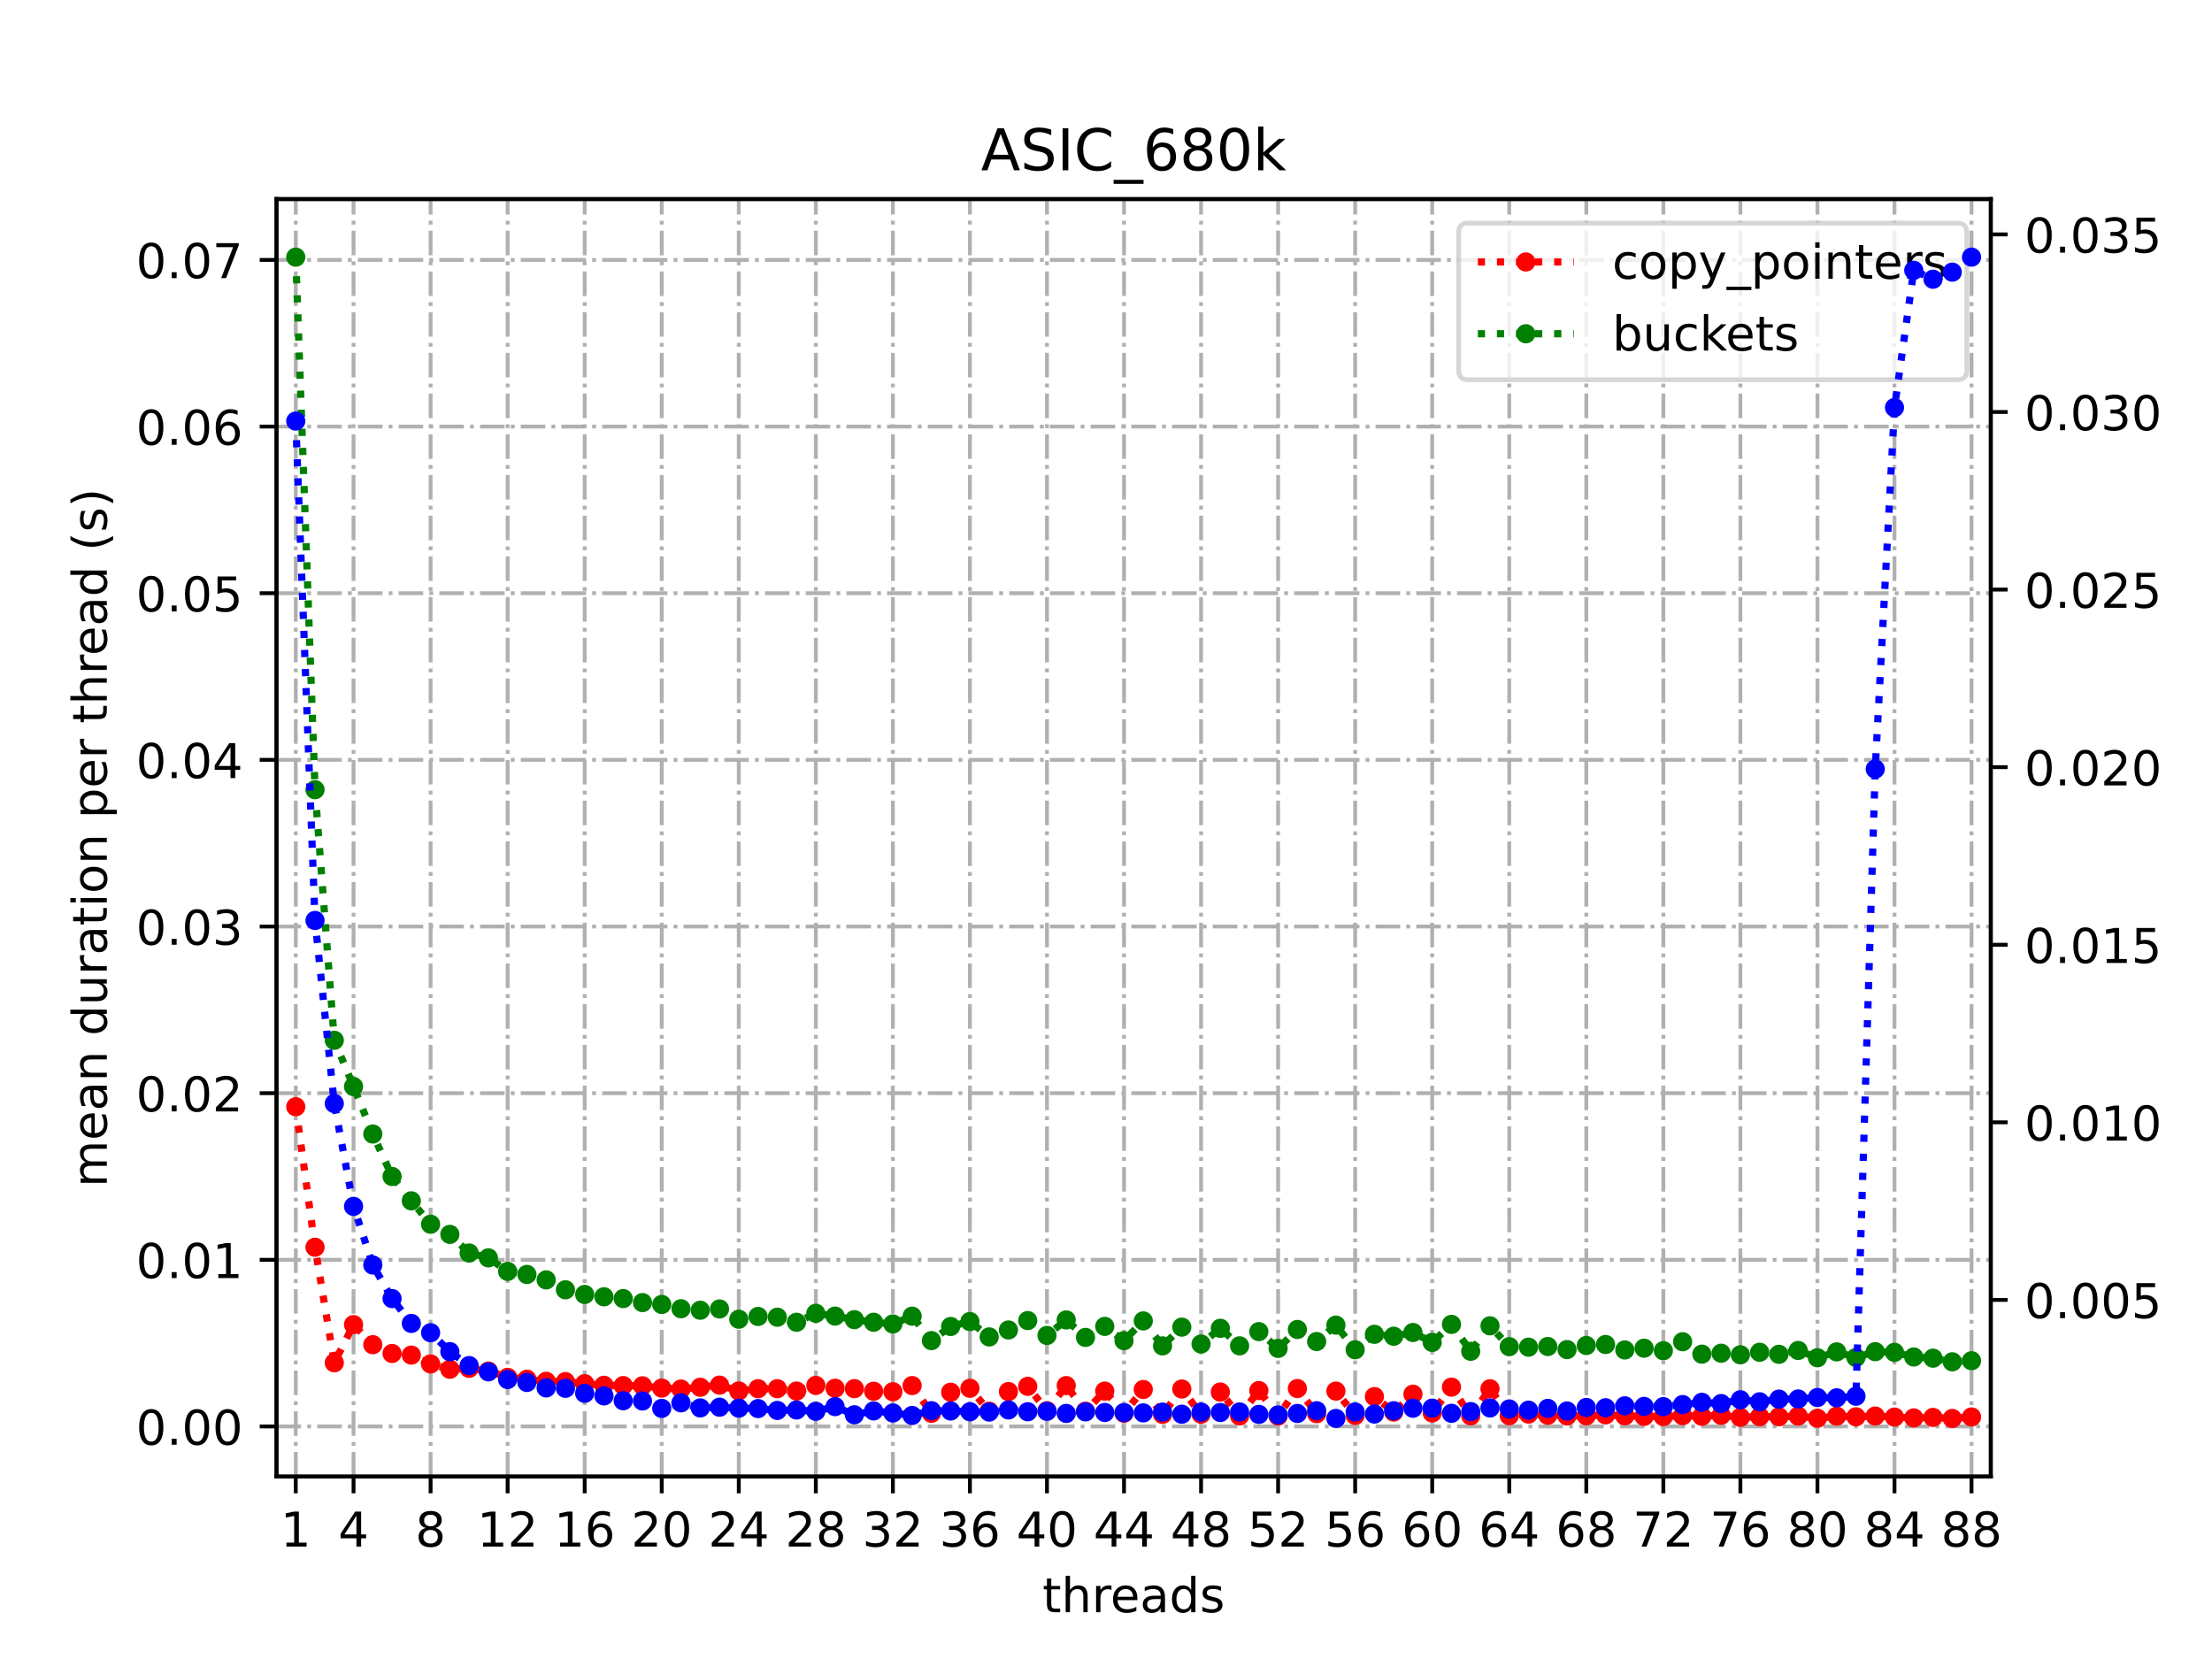 <?xml version="1.0" encoding="utf-8" standalone="no"?>
<!DOCTYPE svg PUBLIC "-//W3C//DTD SVG 1.1//EN"
  "http://www.w3.org/Graphics/SVG/1.1/DTD/svg11.dtd">
<!-- Created with matplotlib (https://matplotlib.org/) -->
<svg height="345.6pt" version="1.1" viewBox="0 0 460.8 345.6" width="460.8pt" xmlns="http://www.w3.org/2000/svg" xmlns:xlink="http://www.w3.org/1999/xlink">
 <defs>
  <style type="text/css">*{stroke-linecap:butt;stroke-linejoin:round;}</style>
 </defs>
 <g id="figure_1">
  <g id="patch_1">
   <path d="M 0 345.6 
L 460.8 345.6 
L 460.8 0 
L 0 0 
z
" style="fill:#ffffff;"/>
  </g>
  <g id="axes_1">
   <g id="patch_2">
    <path d="M 57.6 307.584 
L 414.72 307.584 
L 414.72 41.472 
L 57.6 41.472 
z
" style="fill:#ffffff;"/>
   </g>
   <g id="matplotlib.axis_1">
    <g id="xtick_1">
     <g id="line2d_1">
      <path clip-path="url(#pe75f171bd2)" d="M 61.613 307.584 
L 61.613 41.472 
" style="fill:none;stroke:#b0b0b0;stroke-dasharray:5.12,1.28,0.8,1.28;stroke-dashoffset:0;stroke-width:0.8;"/>
     </g>
     <g id="line2d_2">
      <defs>
       <path d="M 0 0 
L 0 3.5 
" id="m7be59202a1" style="stroke:#000000;stroke-width:0.8;"/>
      </defs>
      <g>
       <use style="stroke:#000000;stroke-width:0.8;" x="61.613" xlink:href="#m7be59202a1" y="307.584"/>
      </g>
     </g>
     <g id="text_1">
      <!-- 1 -->
      <g transform="translate(58.431 322.182)scale(0.1 -0.1)">
       <defs>
        <path d="M 12.406 8.297 
L 28.516 8.297 
L 28.516 63.922 
L 10.984 60.406 
L 10.984 69.391 
L 28.422 72.906 
L 38.281 72.906 
L 38.281 8.297 
L 54.391 8.297 
L 54.391 0 
L 12.406 0 
z
" id="DejaVuSans-49"/>
       </defs>
       <use xlink:href="#DejaVuSans-49"/>
      </g>
     </g>
    </g>
    <g id="xtick_2">
     <g id="line2d_3">
      <path clip-path="url(#pe75f171bd2)" d="M 73.65 307.584 
L 73.65 41.472 
" style="fill:none;stroke:#b0b0b0;stroke-dasharray:5.12,1.28,0.8,1.28;stroke-dashoffset:0;stroke-width:0.8;"/>
     </g>
     <g id="line2d_4">
      <g>
       <use style="stroke:#000000;stroke-width:0.8;" x="73.65" xlink:href="#m7be59202a1" y="307.584"/>
      </g>
     </g>
     <g id="text_2">
      <!-- 4 -->
      <g transform="translate(70.469 322.182)scale(0.1 -0.1)">
       <defs>
        <path d="M 37.797 64.312 
L 12.891 25.391 
L 37.797 25.391 
z
M 35.203 72.906 
L 47.609 72.906 
L 47.609 25.391 
L 58.016 25.391 
L 58.016 17.188 
L 47.609 17.188 
L 47.609 0 
L 37.797 0 
L 37.797 17.188 
L 4.891 17.188 
L 4.891 26.703 
z
" id="DejaVuSans-52"/>
       </defs>
       <use xlink:href="#DejaVuSans-52"/>
      </g>
     </g>
    </g>
    <g id="xtick_3">
     <g id="line2d_5">
      <path clip-path="url(#pe75f171bd2)" d="M 89.701 307.584 
L 89.701 41.472 
" style="fill:none;stroke:#b0b0b0;stroke-dasharray:5.12,1.28,0.8,1.28;stroke-dashoffset:0;stroke-width:0.8;"/>
     </g>
     <g id="line2d_6">
      <g>
       <use style="stroke:#000000;stroke-width:0.8;" x="89.701" xlink:href="#m7be59202a1" y="307.584"/>
      </g>
     </g>
     <g id="text_3">
      <!-- 8 -->
      <g transform="translate(86.519 322.182)scale(0.1 -0.1)">
       <defs>
        <path d="M 31.781 34.625 
Q 24.75 34.625 20.719 30.859 
Q 16.703 27.094 16.703 20.516 
Q 16.703 13.922 20.719 10.156 
Q 24.75 6.391 31.781 6.391 
Q 38.812 6.391 42.859 10.172 
Q 46.922 13.969 46.922 20.516 
Q 46.922 27.094 42.891 30.859 
Q 38.875 34.625 31.781 34.625 
z
M 21.922 38.812 
Q 15.578 40.375 12.031 44.719 
Q 8.5 49.078 8.5 55.328 
Q 8.5 64.062 14.719 69.141 
Q 20.953 74.219 31.781 74.219 
Q 42.672 74.219 48.875 69.141 
Q 55.078 64.062 55.078 55.328 
Q 55.078 49.078 51.531 44.719 
Q 48 40.375 41.703 38.812 
Q 48.828 37.156 52.797 32.312 
Q 56.781 27.484 56.781 20.516 
Q 56.781 9.906 50.312 4.234 
Q 43.844 -1.422 31.781 -1.422 
Q 19.734 -1.422 13.25 4.234 
Q 6.781 9.906 6.781 20.516 
Q 6.781 27.484 10.781 32.312 
Q 14.797 37.156 21.922 38.812 
z
M 18.312 54.391 
Q 18.312 48.734 21.844 45.562 
Q 25.391 42.391 31.781 42.391 
Q 38.141 42.391 41.719 45.562 
Q 45.312 48.734 45.312 54.391 
Q 45.312 60.062 41.719 63.234 
Q 38.141 66.406 31.781 66.406 
Q 25.391 66.406 21.844 63.234 
Q 18.312 60.062 18.312 54.391 
z
" id="DejaVuSans-56"/>
       </defs>
       <use xlink:href="#DejaVuSans-56"/>
      </g>
     </g>
    </g>
    <g id="xtick_4">
     <g id="line2d_7">
      <path clip-path="url(#pe75f171bd2)" d="M 105.751 307.584 
L 105.751 41.472 
" style="fill:none;stroke:#b0b0b0;stroke-dasharray:5.12,1.28,0.8,1.28;stroke-dashoffset:0;stroke-width:0.8;"/>
     </g>
     <g id="line2d_8">
      <g>
       <use style="stroke:#000000;stroke-width:0.8;" x="105.751" xlink:href="#m7be59202a1" y="307.584"/>
      </g>
     </g>
     <g id="text_4">
      <!-- 12 -->
      <g transform="translate(99.389 322.182)scale(0.1 -0.1)">
       <defs>
        <path d="M 19.188 8.297 
L 53.609 8.297 
L 53.609 0 
L 7.328 0 
L 7.328 8.297 
Q 12.938 14.109 22.625 23.891 
Q 32.328 33.688 34.812 36.531 
Q 39.547 41.844 41.422 45.531 
Q 43.312 49.219 43.312 52.781 
Q 43.312 58.594 39.234 62.25 
Q 35.156 65.922 28.609 65.922 
Q 23.969 65.922 18.812 64.312 
Q 13.672 62.703 7.812 59.422 
L 7.812 69.391 
Q 13.766 71.781 18.938 73 
Q 24.125 74.219 28.422 74.219 
Q 39.75 74.219 46.484 68.547 
Q 53.219 62.891 53.219 53.422 
Q 53.219 48.922 51.531 44.891 
Q 49.859 40.875 45.406 35.406 
Q 44.188 33.984 37.641 27.219 
Q 31.109 20.453 19.188 8.297 
z
" id="DejaVuSans-50"/>
       </defs>
       <use xlink:href="#DejaVuSans-49"/>
       <use x="63.623" xlink:href="#DejaVuSans-50"/>
      </g>
     </g>
    </g>
    <g id="xtick_5">
     <g id="line2d_9">
      <path clip-path="url(#pe75f171bd2)" d="M 121.801 307.584 
L 121.801 41.472 
" style="fill:none;stroke:#b0b0b0;stroke-dasharray:5.12,1.28,0.8,1.28;stroke-dashoffset:0;stroke-width:0.8;"/>
     </g>
     <g id="line2d_10">
      <g>
       <use style="stroke:#000000;stroke-width:0.8;" x="121.801" xlink:href="#m7be59202a1" y="307.584"/>
      </g>
     </g>
     <g id="text_5">
      <!-- 16 -->
      <g transform="translate(115.439 322.182)scale(0.1 -0.1)">
       <defs>
        <path d="M 33.016 40.375 
Q 26.375 40.375 22.484 35.828 
Q 18.609 31.297 18.609 23.391 
Q 18.609 15.531 22.484 10.953 
Q 26.375 6.391 33.016 6.391 
Q 39.656 6.391 43.531 10.953 
Q 47.406 15.531 47.406 23.391 
Q 47.406 31.297 43.531 35.828 
Q 39.656 40.375 33.016 40.375 
z
M 52.594 71.297 
L 52.594 62.312 
Q 48.875 64.062 45.094 64.984 
Q 41.312 65.922 37.594 65.922 
Q 27.828 65.922 22.672 59.328 
Q 17.531 52.734 16.797 39.406 
Q 19.672 43.656 24.016 45.922 
Q 28.375 48.188 33.594 48.188 
Q 44.578 48.188 50.953 41.516 
Q 57.328 34.859 57.328 23.391 
Q 57.328 12.156 50.688 5.359 
Q 44.047 -1.422 33.016 -1.422 
Q 20.359 -1.422 13.672 8.266 
Q 6.984 17.969 6.984 36.375 
Q 6.984 53.656 15.188 63.938 
Q 23.391 74.219 37.203 74.219 
Q 40.922 74.219 44.703 73.484 
Q 48.484 72.75 52.594 71.297 
z
" id="DejaVuSans-54"/>
       </defs>
       <use xlink:href="#DejaVuSans-49"/>
       <use x="63.623" xlink:href="#DejaVuSans-54"/>
      </g>
     </g>
    </g>
    <g id="xtick_6">
     <g id="line2d_11">
      <path clip-path="url(#pe75f171bd2)" d="M 137.852 307.584 
L 137.852 41.472 
" style="fill:none;stroke:#b0b0b0;stroke-dasharray:5.12,1.28,0.8,1.28;stroke-dashoffset:0;stroke-width:0.8;"/>
     </g>
     <g id="line2d_12">
      <g>
       <use style="stroke:#000000;stroke-width:0.8;" x="137.852" xlink:href="#m7be59202a1" y="307.584"/>
      </g>
     </g>
     <g id="text_6">
      <!-- 20 -->
      <g transform="translate(131.489 322.182)scale(0.1 -0.1)">
       <defs>
        <path d="M 31.781 66.406 
Q 24.172 66.406 20.328 58.906 
Q 16.5 51.422 16.5 36.375 
Q 16.5 21.391 20.328 13.891 
Q 24.172 6.391 31.781 6.391 
Q 39.453 6.391 43.281 13.891 
Q 47.125 21.391 47.125 36.375 
Q 47.125 51.422 43.281 58.906 
Q 39.453 66.406 31.781 66.406 
z
M 31.781 74.219 
Q 44.047 74.219 50.516 64.516 
Q 56.984 54.828 56.984 36.375 
Q 56.984 17.969 50.516 8.266 
Q 44.047 -1.422 31.781 -1.422 
Q 19.531 -1.422 13.062 8.266 
Q 6.594 17.969 6.594 36.375 
Q 6.594 54.828 13.062 64.516 
Q 19.531 74.219 31.781 74.219 
z
" id="DejaVuSans-48"/>
       </defs>
       <use xlink:href="#DejaVuSans-50"/>
       <use x="63.623" xlink:href="#DejaVuSans-48"/>
      </g>
     </g>
    </g>
    <g id="xtick_7">
     <g id="line2d_13">
      <path clip-path="url(#pe75f171bd2)" d="M 153.902 307.584 
L 153.902 41.472 
" style="fill:none;stroke:#b0b0b0;stroke-dasharray:5.12,1.28,0.8,1.28;stroke-dashoffset:0;stroke-width:0.8;"/>
     </g>
     <g id="line2d_14">
      <g>
       <use style="stroke:#000000;stroke-width:0.8;" x="153.902" xlink:href="#m7be59202a1" y="307.584"/>
      </g>
     </g>
     <g id="text_7">
      <!-- 24 -->
      <g transform="translate(147.54 322.182)scale(0.1 -0.1)">
       <use xlink:href="#DejaVuSans-50"/>
       <use x="63.623" xlink:href="#DejaVuSans-52"/>
      </g>
     </g>
    </g>
    <g id="xtick_8">
     <g id="line2d_15">
      <path clip-path="url(#pe75f171bd2)" d="M 169.952 307.584 
L 169.952 41.472 
" style="fill:none;stroke:#b0b0b0;stroke-dasharray:5.12,1.28,0.8,1.28;stroke-dashoffset:0;stroke-width:0.8;"/>
     </g>
     <g id="line2d_16">
      <g>
       <use style="stroke:#000000;stroke-width:0.8;" x="169.952" xlink:href="#m7be59202a1" y="307.584"/>
      </g>
     </g>
     <g id="text_8">
      <!-- 28 -->
      <g transform="translate(163.59 322.182)scale(0.1 -0.1)">
       <use xlink:href="#DejaVuSans-50"/>
       <use x="63.623" xlink:href="#DejaVuSans-56"/>
      </g>
     </g>
    </g>
    <g id="xtick_9">
     <g id="line2d_17">
      <path clip-path="url(#pe75f171bd2)" d="M 186.003 307.584 
L 186.003 41.472 
" style="fill:none;stroke:#b0b0b0;stroke-dasharray:5.12,1.28,0.8,1.28;stroke-dashoffset:0;stroke-width:0.8;"/>
     </g>
     <g id="line2d_18">
      <g>
       <use style="stroke:#000000;stroke-width:0.8;" x="186.003" xlink:href="#m7be59202a1" y="307.584"/>
      </g>
     </g>
     <g id="text_9">
      <!-- 32 -->
      <g transform="translate(179.64 322.182)scale(0.1 -0.1)">
       <defs>
        <path d="M 40.578 39.312 
Q 47.656 37.797 51.625 33 
Q 55.609 28.219 55.609 21.188 
Q 55.609 10.406 48.188 4.484 
Q 40.766 -1.422 27.094 -1.422 
Q 22.516 -1.422 17.656 -0.516 
Q 12.797 0.391 7.625 2.203 
L 7.625 11.719 
Q 11.719 9.328 16.594 8.109 
Q 21.484 6.891 26.812 6.891 
Q 36.078 6.891 40.938 10.547 
Q 45.797 14.203 45.797 21.188 
Q 45.797 27.641 41.281 31.266 
Q 36.766 34.906 28.719 34.906 
L 20.219 34.906 
L 20.219 43.016 
L 29.109 43.016 
Q 36.375 43.016 40.234 45.922 
Q 44.094 48.828 44.094 54.297 
Q 44.094 59.906 40.109 62.906 
Q 36.141 65.922 28.719 65.922 
Q 24.656 65.922 20.016 65.031 
Q 15.375 64.156 9.812 62.312 
L 9.812 71.094 
Q 15.438 72.656 20.344 73.438 
Q 25.25 74.219 29.594 74.219 
Q 40.828 74.219 47.359 69.109 
Q 53.906 64.016 53.906 55.328 
Q 53.906 49.266 50.438 45.094 
Q 46.969 40.922 40.578 39.312 
z
" id="DejaVuSans-51"/>
       </defs>
       <use xlink:href="#DejaVuSans-51"/>
       <use x="63.623" xlink:href="#DejaVuSans-50"/>
      </g>
     </g>
    </g>
    <g id="xtick_10">
     <g id="line2d_19">
      <path clip-path="url(#pe75f171bd2)" d="M 202.053 307.584 
L 202.053 41.472 
" style="fill:none;stroke:#b0b0b0;stroke-dasharray:5.12,1.28,0.8,1.28;stroke-dashoffset:0;stroke-width:0.8;"/>
     </g>
     <g id="line2d_20">
      <g>
       <use style="stroke:#000000;stroke-width:0.8;" x="202.053" xlink:href="#m7be59202a1" y="307.584"/>
      </g>
     </g>
     <g id="text_10">
      <!-- 36 -->
      <g transform="translate(195.691 322.182)scale(0.1 -0.1)">
       <use xlink:href="#DejaVuSans-51"/>
       <use x="63.623" xlink:href="#DejaVuSans-54"/>
      </g>
     </g>
    </g>
    <g id="xtick_11">
     <g id="line2d_21">
      <path clip-path="url(#pe75f171bd2)" d="M 218.103 307.584 
L 218.103 41.472 
" style="fill:none;stroke:#b0b0b0;stroke-dasharray:5.12,1.28,0.8,1.28;stroke-dashoffset:0;stroke-width:0.8;"/>
     </g>
     <g id="line2d_22">
      <g>
       <use style="stroke:#000000;stroke-width:0.8;" x="218.103" xlink:href="#m7be59202a1" y="307.584"/>
      </g>
     </g>
     <g id="text_11">
      <!-- 40 -->
      <g transform="translate(211.741 322.182)scale(0.1 -0.1)">
       <use xlink:href="#DejaVuSans-52"/>
       <use x="63.623" xlink:href="#DejaVuSans-48"/>
      </g>
     </g>
    </g>
    <g id="xtick_12">
     <g id="line2d_23">
      <path clip-path="url(#pe75f171bd2)" d="M 234.154 307.584 
L 234.154 41.472 
" style="fill:none;stroke:#b0b0b0;stroke-dasharray:5.12,1.28,0.8,1.28;stroke-dashoffset:0;stroke-width:0.8;"/>
     </g>
     <g id="line2d_24">
      <g>
       <use style="stroke:#000000;stroke-width:0.8;" x="234.154" xlink:href="#m7be59202a1" y="307.584"/>
      </g>
     </g>
     <g id="text_12">
      <!-- 44 -->
      <g transform="translate(227.791 322.182)scale(0.1 -0.1)">
       <use xlink:href="#DejaVuSans-52"/>
       <use x="63.623" xlink:href="#DejaVuSans-52"/>
      </g>
     </g>
    </g>
    <g id="xtick_13">
     <g id="line2d_25">
      <path clip-path="url(#pe75f171bd2)" d="M 250.204 307.584 
L 250.204 41.472 
" style="fill:none;stroke:#b0b0b0;stroke-dasharray:5.12,1.28,0.8,1.28;stroke-dashoffset:0;stroke-width:0.8;"/>
     </g>
     <g id="line2d_26">
      <g>
       <use style="stroke:#000000;stroke-width:0.8;" x="250.204" xlink:href="#m7be59202a1" y="307.584"/>
      </g>
     </g>
     <g id="text_13">
      <!-- 48 -->
      <g transform="translate(243.842 322.182)scale(0.1 -0.1)">
       <use xlink:href="#DejaVuSans-52"/>
       <use x="63.623" xlink:href="#DejaVuSans-56"/>
      </g>
     </g>
    </g>
    <g id="xtick_14">
     <g id="line2d_27">
      <path clip-path="url(#pe75f171bd2)" d="M 266.254 307.584 
L 266.254 41.472 
" style="fill:none;stroke:#b0b0b0;stroke-dasharray:5.12,1.28,0.8,1.28;stroke-dashoffset:0;stroke-width:0.8;"/>
     </g>
     <g id="line2d_28">
      <g>
       <use style="stroke:#000000;stroke-width:0.8;" x="266.254" xlink:href="#m7be59202a1" y="307.584"/>
      </g>
     </g>
     <g id="text_14">
      <!-- 52 -->
      <g transform="translate(259.892 322.182)scale(0.1 -0.1)">
       <defs>
        <path d="M 10.797 72.906 
L 49.516 72.906 
L 49.516 64.594 
L 19.828 64.594 
L 19.828 46.734 
Q 21.969 47.469 24.109 47.828 
Q 26.266 48.188 28.422 48.188 
Q 40.625 48.188 47.75 41.5 
Q 54.891 34.812 54.891 23.391 
Q 54.891 11.625 47.562 5.094 
Q 40.234 -1.422 26.906 -1.422 
Q 22.312 -1.422 17.547 -0.641 
Q 12.797 0.141 7.719 1.703 
L 7.719 11.625 
Q 12.109 9.234 16.797 8.062 
Q 21.484 6.891 26.703 6.891 
Q 35.156 6.891 40.078 11.328 
Q 45.016 15.766 45.016 23.391 
Q 45.016 31 40.078 35.438 
Q 35.156 39.891 26.703 39.891 
Q 22.75 39.891 18.812 39.016 
Q 14.891 38.141 10.797 36.281 
z
" id="DejaVuSans-53"/>
       </defs>
       <use xlink:href="#DejaVuSans-53"/>
       <use x="63.623" xlink:href="#DejaVuSans-50"/>
      </g>
     </g>
    </g>
    <g id="xtick_15">
     <g id="line2d_29">
      <path clip-path="url(#pe75f171bd2)" d="M 282.305 307.584 
L 282.305 41.472 
" style="fill:none;stroke:#b0b0b0;stroke-dasharray:5.12,1.28,0.8,1.28;stroke-dashoffset:0;stroke-width:0.8;"/>
     </g>
     <g id="line2d_30">
      <g>
       <use style="stroke:#000000;stroke-width:0.8;" x="282.305" xlink:href="#m7be59202a1" y="307.584"/>
      </g>
     </g>
     <g id="text_15">
      <!-- 56 -->
      <g transform="translate(275.942 322.182)scale(0.1 -0.1)">
       <use xlink:href="#DejaVuSans-53"/>
       <use x="63.623" xlink:href="#DejaVuSans-54"/>
      </g>
     </g>
    </g>
    <g id="xtick_16">
     <g id="line2d_31">
      <path clip-path="url(#pe75f171bd2)" d="M 298.355 307.584 
L 298.355 41.472 
" style="fill:none;stroke:#b0b0b0;stroke-dasharray:5.12,1.28,0.8,1.28;stroke-dashoffset:0;stroke-width:0.8;"/>
     </g>
     <g id="line2d_32">
      <g>
       <use style="stroke:#000000;stroke-width:0.8;" x="298.355" xlink:href="#m7be59202a1" y="307.584"/>
      </g>
     </g>
     <g id="text_16">
      <!-- 60 -->
      <g transform="translate(291.993 322.182)scale(0.1 -0.1)">
       <use xlink:href="#DejaVuSans-54"/>
       <use x="63.623" xlink:href="#DejaVuSans-48"/>
      </g>
     </g>
    </g>
    <g id="xtick_17">
     <g id="line2d_33">
      <path clip-path="url(#pe75f171bd2)" d="M 314.405 307.584 
L 314.405 41.472 
" style="fill:none;stroke:#b0b0b0;stroke-dasharray:5.12,1.28,0.8,1.28;stroke-dashoffset:0;stroke-width:0.8;"/>
     </g>
     <g id="line2d_34">
      <g>
       <use style="stroke:#000000;stroke-width:0.8;" x="314.405" xlink:href="#m7be59202a1" y="307.584"/>
      </g>
     </g>
     <g id="text_17">
      <!-- 64 -->
      <g transform="translate(308.043 322.182)scale(0.1 -0.1)">
       <use xlink:href="#DejaVuSans-54"/>
       <use x="63.623" xlink:href="#DejaVuSans-52"/>
      </g>
     </g>
    </g>
    <g id="xtick_18">
     <g id="line2d_35">
      <path clip-path="url(#pe75f171bd2)" d="M 330.456 307.584 
L 330.456 41.472 
" style="fill:none;stroke:#b0b0b0;stroke-dasharray:5.12,1.28,0.8,1.28;stroke-dashoffset:0;stroke-width:0.8;"/>
     </g>
     <g id="line2d_36">
      <g>
       <use style="stroke:#000000;stroke-width:0.8;" x="330.456" xlink:href="#m7be59202a1" y="307.584"/>
      </g>
     </g>
     <g id="text_18">
      <!-- 68 -->
      <g transform="translate(324.093 322.182)scale(0.1 -0.1)">
       <use xlink:href="#DejaVuSans-54"/>
       <use x="63.623" xlink:href="#DejaVuSans-56"/>
      </g>
     </g>
    </g>
    <g id="xtick_19">
     <g id="line2d_37">
      <path clip-path="url(#pe75f171bd2)" d="M 346.506 307.584 
L 346.506 41.472 
" style="fill:none;stroke:#b0b0b0;stroke-dasharray:5.12,1.28,0.8,1.28;stroke-dashoffset:0;stroke-width:0.8;"/>
     </g>
     <g id="line2d_38">
      <g>
       <use style="stroke:#000000;stroke-width:0.8;" x="346.506" xlink:href="#m7be59202a1" y="307.584"/>
      </g>
     </g>
     <g id="text_19">
      <!-- 72 -->
      <g transform="translate(340.144 322.182)scale(0.1 -0.1)">
       <defs>
        <path d="M 8.203 72.906 
L 55.078 72.906 
L 55.078 68.703 
L 28.609 0 
L 18.312 0 
L 43.219 64.594 
L 8.203 64.594 
z
" id="DejaVuSans-55"/>
       </defs>
       <use xlink:href="#DejaVuSans-55"/>
       <use x="63.623" xlink:href="#DejaVuSans-50"/>
      </g>
     </g>
    </g>
    <g id="xtick_20">
     <g id="line2d_39">
      <path clip-path="url(#pe75f171bd2)" d="M 362.556 307.584 
L 362.556 41.472 
" style="fill:none;stroke:#b0b0b0;stroke-dasharray:5.12,1.28,0.8,1.28;stroke-dashoffset:0;stroke-width:0.8;"/>
     </g>
     <g id="line2d_40">
      <g>
       <use style="stroke:#000000;stroke-width:0.8;" x="362.556" xlink:href="#m7be59202a1" y="307.584"/>
      </g>
     </g>
     <g id="text_20">
      <!-- 76 -->
      <g transform="translate(356.194 322.182)scale(0.1 -0.1)">
       <use xlink:href="#DejaVuSans-55"/>
       <use x="63.623" xlink:href="#DejaVuSans-54"/>
      </g>
     </g>
    </g>
    <g id="xtick_21">
     <g id="line2d_41">
      <path clip-path="url(#pe75f171bd2)" d="M 378.607 307.584 
L 378.607 41.472 
" style="fill:none;stroke:#b0b0b0;stroke-dasharray:5.12,1.28,0.8,1.28;stroke-dashoffset:0;stroke-width:0.8;"/>
     </g>
     <g id="line2d_42">
      <g>
       <use style="stroke:#000000;stroke-width:0.8;" x="378.607" xlink:href="#m7be59202a1" y="307.584"/>
      </g>
     </g>
     <g id="text_21">
      <!-- 80 -->
      <g transform="translate(372.244 322.182)scale(0.1 -0.1)">
       <use xlink:href="#DejaVuSans-56"/>
       <use x="63.623" xlink:href="#DejaVuSans-48"/>
      </g>
     </g>
    </g>
    <g id="xtick_22">
     <g id="line2d_43">
      <path clip-path="url(#pe75f171bd2)" d="M 394.657 307.584 
L 394.657 41.472 
" style="fill:none;stroke:#b0b0b0;stroke-dasharray:5.12,1.28,0.8,1.28;stroke-dashoffset:0;stroke-width:0.8;"/>
     </g>
     <g id="line2d_44">
      <g>
       <use style="stroke:#000000;stroke-width:0.8;" x="394.657" xlink:href="#m7be59202a1" y="307.584"/>
      </g>
     </g>
     <g id="text_22">
      <!-- 84 -->
      <g transform="translate(388.295 322.182)scale(0.1 -0.1)">
       <use xlink:href="#DejaVuSans-56"/>
       <use x="63.623" xlink:href="#DejaVuSans-52"/>
      </g>
     </g>
    </g>
    <g id="xtick_23">
     <g id="line2d_45">
      <path clip-path="url(#pe75f171bd2)" d="M 410.707 307.584 
L 410.707 41.472 
" style="fill:none;stroke:#b0b0b0;stroke-dasharray:5.12,1.28,0.8,1.28;stroke-dashoffset:0;stroke-width:0.8;"/>
     </g>
     <g id="line2d_46">
      <g>
       <use style="stroke:#000000;stroke-width:0.8;" x="410.707" xlink:href="#m7be59202a1" y="307.584"/>
      </g>
     </g>
     <g id="text_23">
      <!-- 88 -->
      <g transform="translate(404.345 322.182)scale(0.1 -0.1)">
       <use xlink:href="#DejaVuSans-56"/>
       <use x="63.623" xlink:href="#DejaVuSans-56"/>
      </g>
     </g>
    </g>
    <g id="text_24">
     <!-- threads -->
     <g transform="translate(217.169 335.861)scale(0.1 -0.1)">
      <defs>
       <path d="M 18.312 70.219 
L 18.312 54.688 
L 36.812 54.688 
L 36.812 47.703 
L 18.312 47.703 
L 18.312 18.016 
Q 18.312 11.328 20.141 9.422 
Q 21.969 7.516 27.594 7.516 
L 36.812 7.516 
L 36.812 0 
L 27.594 0 
Q 17.188 0 13.234 3.875 
Q 9.281 7.766 9.281 18.016 
L 9.281 47.703 
L 2.688 47.703 
L 2.688 54.688 
L 9.281 54.688 
L 9.281 70.219 
z
" id="DejaVuSans-116"/>
       <path d="M 54.891 33.016 
L 54.891 0 
L 45.906 0 
L 45.906 32.719 
Q 45.906 40.484 42.875 44.328 
Q 39.844 48.188 33.797 48.188 
Q 26.516 48.188 22.312 43.547 
Q 18.109 38.922 18.109 30.906 
L 18.109 0 
L 9.078 0 
L 9.078 75.984 
L 18.109 75.984 
L 18.109 46.188 
Q 21.344 51.125 25.703 53.562 
Q 30.078 56 35.797 56 
Q 45.219 56 50.047 50.172 
Q 54.891 44.344 54.891 33.016 
z
" id="DejaVuSans-104"/>
       <path d="M 41.109 46.297 
Q 39.594 47.172 37.812 47.578 
Q 36.031 48 33.891 48 
Q 26.266 48 22.188 43.047 
Q 18.109 38.094 18.109 28.812 
L 18.109 0 
L 9.078 0 
L 9.078 54.688 
L 18.109 54.688 
L 18.109 46.188 
Q 20.953 51.172 25.484 53.578 
Q 30.031 56 36.531 56 
Q 37.453 56 38.578 55.875 
Q 39.703 55.766 41.062 55.516 
z
" id="DejaVuSans-114"/>
       <path d="M 56.203 29.594 
L 56.203 25.203 
L 14.891 25.203 
Q 15.484 15.922 20.484 11.062 
Q 25.484 6.203 34.422 6.203 
Q 39.594 6.203 44.453 7.469 
Q 49.312 8.734 54.109 11.281 
L 54.109 2.781 
Q 49.266 0.734 44.188 -0.344 
Q 39.109 -1.422 33.891 -1.422 
Q 20.797 -1.422 13.156 6.188 
Q 5.516 13.812 5.516 26.812 
Q 5.516 40.234 12.766 48.109 
Q 20.016 56 32.328 56 
Q 43.359 56 49.781 48.891 
Q 56.203 41.797 56.203 29.594 
z
M 47.219 32.234 
Q 47.125 39.594 43.094 43.984 
Q 39.062 48.391 32.422 48.391 
Q 24.906 48.391 20.391 44.141 
Q 15.875 39.891 15.188 32.172 
z
" id="DejaVuSans-101"/>
       <path d="M 34.281 27.484 
Q 23.391 27.484 19.188 25 
Q 14.984 22.516 14.984 16.5 
Q 14.984 11.719 18.141 8.906 
Q 21.297 6.109 26.703 6.109 
Q 34.188 6.109 38.703 11.406 
Q 43.219 16.703 43.219 25.484 
L 43.219 27.484 
z
M 52.203 31.203 
L 52.203 0 
L 43.219 0 
L 43.219 8.297 
Q 40.141 3.328 35.547 0.953 
Q 30.953 -1.422 24.312 -1.422 
Q 15.922 -1.422 10.953 3.297 
Q 6 8.016 6 15.922 
Q 6 25.141 12.172 29.828 
Q 18.359 34.516 30.609 34.516 
L 43.219 34.516 
L 43.219 35.406 
Q 43.219 41.609 39.141 45 
Q 35.062 48.391 27.688 48.391 
Q 23 48.391 18.547 47.266 
Q 14.109 46.141 10.016 43.891 
L 10.016 52.203 
Q 14.938 54.109 19.578 55.047 
Q 24.219 56 28.609 56 
Q 40.484 56 46.344 49.844 
Q 52.203 43.703 52.203 31.203 
z
" id="DejaVuSans-97"/>
       <path d="M 45.406 46.391 
L 45.406 75.984 
L 54.391 75.984 
L 54.391 0 
L 45.406 0 
L 45.406 8.203 
Q 42.578 3.328 38.25 0.953 
Q 33.938 -1.422 27.875 -1.422 
Q 17.969 -1.422 11.734 6.484 
Q 5.516 14.406 5.516 27.297 
Q 5.516 40.188 11.734 48.094 
Q 17.969 56 27.875 56 
Q 33.938 56 38.25 53.625 
Q 42.578 51.266 45.406 46.391 
z
M 14.797 27.297 
Q 14.797 17.391 18.875 11.75 
Q 22.953 6.109 30.078 6.109 
Q 37.203 6.109 41.297 11.75 
Q 45.406 17.391 45.406 27.297 
Q 45.406 37.203 41.297 42.844 
Q 37.203 48.484 30.078 48.484 
Q 22.953 48.484 18.875 42.844 
Q 14.797 37.203 14.797 27.297 
z
" id="DejaVuSans-100"/>
       <path d="M 44.281 53.078 
L 44.281 44.578 
Q 40.484 46.531 36.375 47.5 
Q 32.281 48.484 27.875 48.484 
Q 21.188 48.484 17.844 46.438 
Q 14.5 44.391 14.5 40.281 
Q 14.5 37.156 16.891 35.375 
Q 19.281 33.594 26.516 31.984 
L 29.594 31.297 
Q 39.156 29.25 43.188 25.516 
Q 47.219 21.781 47.219 15.094 
Q 47.219 7.469 41.188 3.016 
Q 35.156 -1.422 24.609 -1.422 
Q 20.219 -1.422 15.453 -0.562 
Q 10.688 0.297 5.422 2 
L 5.422 11.281 
Q 10.406 8.688 15.234 7.391 
Q 20.062 6.109 24.812 6.109 
Q 31.156 6.109 34.562 8.281 
Q 37.984 10.453 37.984 14.406 
Q 37.984 18.062 35.516 20.016 
Q 33.062 21.969 24.703 23.781 
L 21.578 24.516 
Q 13.234 26.266 9.516 29.906 
Q 5.812 33.547 5.812 39.891 
Q 5.812 47.609 11.281 51.797 
Q 16.75 56 26.812 56 
Q 31.781 56 36.172 55.266 
Q 40.578 54.547 44.281 53.078 
z
" id="DejaVuSans-115"/>
      </defs>
      <use xlink:href="#DejaVuSans-116"/>
      <use x="39.209" xlink:href="#DejaVuSans-104"/>
      <use x="102.588" xlink:href="#DejaVuSans-114"/>
      <use x="141.451" xlink:href="#DejaVuSans-101"/>
      <use x="202.975" xlink:href="#DejaVuSans-97"/>
      <use x="264.254" xlink:href="#DejaVuSans-100"/>
      <use x="327.73" xlink:href="#DejaVuSans-115"/>
     </g>
    </g>
   </g>
   <g id="matplotlib.axis_2">
    <g id="ytick_1">
     <g id="line2d_47">
      <path clip-path="url(#pe75f171bd2)" d="M 57.6 297.159 
L 414.72 297.159 
" style="fill:none;stroke:#b0b0b0;stroke-dasharray:5.12,1.28,0.8,1.28;stroke-dashoffset:0;stroke-width:0.8;"/>
     </g>
     <g id="line2d_48">
      <defs>
       <path d="M 0 0 
L -3.5 0 
" id="me318eb48e1" style="stroke:#000000;stroke-width:0.8;"/>
      </defs>
      <g>
       <use style="stroke:#000000;stroke-width:0.8;" x="57.6" xlink:href="#me318eb48e1" y="297.159"/>
      </g>
     </g>
     <g id="text_25">
      <!-- 0.00 -->
      <g transform="translate(28.334 300.959)scale(0.1 -0.1)">
       <defs>
        <path d="M 10.688 12.406 
L 21 12.406 
L 21 0 
L 10.688 0 
z
" id="DejaVuSans-46"/>
       </defs>
       <use xlink:href="#DejaVuSans-48"/>
       <use x="63.623" xlink:href="#DejaVuSans-46"/>
       <use x="95.41" xlink:href="#DejaVuSans-48"/>
       <use x="159.033" xlink:href="#DejaVuSans-48"/>
      </g>
     </g>
    </g>
    <g id="ytick_2">
     <g id="line2d_49">
      <path clip-path="url(#pe75f171bd2)" d="M 57.6 262.443 
L 414.72 262.443 
" style="fill:none;stroke:#b0b0b0;stroke-dasharray:5.12,1.28,0.8,1.28;stroke-dashoffset:0;stroke-width:0.8;"/>
     </g>
     <g id="line2d_50">
      <g>
       <use style="stroke:#000000;stroke-width:0.8;" x="57.6" xlink:href="#me318eb48e1" y="262.443"/>
      </g>
     </g>
     <g id="text_26">
      <!-- 0.01 -->
      <g transform="translate(28.334 266.242)scale(0.1 -0.1)">
       <use xlink:href="#DejaVuSans-48"/>
       <use x="63.623" xlink:href="#DejaVuSans-46"/>
       <use x="95.41" xlink:href="#DejaVuSans-48"/>
       <use x="159.033" xlink:href="#DejaVuSans-49"/>
      </g>
     </g>
    </g>
    <g id="ytick_3">
     <g id="line2d_51">
      <path clip-path="url(#pe75f171bd2)" d="M 57.6 227.726 
L 414.72 227.726 
" style="fill:none;stroke:#b0b0b0;stroke-dasharray:5.12,1.28,0.8,1.28;stroke-dashoffset:0;stroke-width:0.8;"/>
     </g>
     <g id="line2d_52">
      <g>
       <use style="stroke:#000000;stroke-width:0.8;" x="57.6" xlink:href="#me318eb48e1" y="227.726"/>
      </g>
     </g>
     <g id="text_27">
      <!-- 0.02 -->
      <g transform="translate(28.334 231.526)scale(0.1 -0.1)">
       <use xlink:href="#DejaVuSans-48"/>
       <use x="63.623" xlink:href="#DejaVuSans-46"/>
       <use x="95.41" xlink:href="#DejaVuSans-48"/>
       <use x="159.033" xlink:href="#DejaVuSans-50"/>
      </g>
     </g>
    </g>
    <g id="ytick_4">
     <g id="line2d_53">
      <path clip-path="url(#pe75f171bd2)" d="M 57.6 193.01 
L 414.72 193.01 
" style="fill:none;stroke:#b0b0b0;stroke-dasharray:5.12,1.28,0.8,1.28;stroke-dashoffset:0;stroke-width:0.8;"/>
     </g>
     <g id="line2d_54">
      <g>
       <use style="stroke:#000000;stroke-width:0.8;" x="57.6" xlink:href="#me318eb48e1" y="193.01"/>
      </g>
     </g>
     <g id="text_28">
      <!-- 0.03 -->
      <g transform="translate(28.334 196.809)scale(0.1 -0.1)">
       <use xlink:href="#DejaVuSans-48"/>
       <use x="63.623" xlink:href="#DejaVuSans-46"/>
       <use x="95.41" xlink:href="#DejaVuSans-48"/>
       <use x="159.033" xlink:href="#DejaVuSans-51"/>
      </g>
     </g>
    </g>
    <g id="ytick_5">
     <g id="line2d_55">
      <path clip-path="url(#pe75f171bd2)" d="M 57.6 158.293 
L 414.72 158.293 
" style="fill:none;stroke:#b0b0b0;stroke-dasharray:5.12,1.28,0.8,1.28;stroke-dashoffset:0;stroke-width:0.8;"/>
     </g>
     <g id="line2d_56">
      <g>
       <use style="stroke:#000000;stroke-width:0.8;" x="57.6" xlink:href="#me318eb48e1" y="158.293"/>
      </g>
     </g>
     <g id="text_29">
      <!-- 0.04 -->
      <g transform="translate(28.334 162.093)scale(0.1 -0.1)">
       <use xlink:href="#DejaVuSans-48"/>
       <use x="63.623" xlink:href="#DejaVuSans-46"/>
       <use x="95.41" xlink:href="#DejaVuSans-48"/>
       <use x="159.033" xlink:href="#DejaVuSans-52"/>
      </g>
     </g>
    </g>
    <g id="ytick_6">
     <g id="line2d_57">
      <path clip-path="url(#pe75f171bd2)" d="M 57.6 123.577 
L 414.72 123.577 
" style="fill:none;stroke:#b0b0b0;stroke-dasharray:5.12,1.28,0.8,1.28;stroke-dashoffset:0;stroke-width:0.8;"/>
     </g>
     <g id="line2d_58">
      <g>
       <use style="stroke:#000000;stroke-width:0.8;" x="57.6" xlink:href="#me318eb48e1" y="123.577"/>
      </g>
     </g>
     <g id="text_30">
      <!-- 0.05 -->
      <g transform="translate(28.334 127.376)scale(0.1 -0.1)">
       <use xlink:href="#DejaVuSans-48"/>
       <use x="63.623" xlink:href="#DejaVuSans-46"/>
       <use x="95.41" xlink:href="#DejaVuSans-48"/>
       <use x="159.033" xlink:href="#DejaVuSans-53"/>
      </g>
     </g>
    </g>
    <g id="ytick_7">
     <g id="line2d_59">
      <path clip-path="url(#pe75f171bd2)" d="M 57.6 88.86 
L 414.72 88.86 
" style="fill:none;stroke:#b0b0b0;stroke-dasharray:5.12,1.28,0.8,1.28;stroke-dashoffset:0;stroke-width:0.8;"/>
     </g>
     <g id="line2d_60">
      <g>
       <use style="stroke:#000000;stroke-width:0.8;" x="57.6" xlink:href="#me318eb48e1" y="88.86"/>
      </g>
     </g>
     <g id="text_31">
      <!-- 0.06 -->
      <g transform="translate(28.334 92.66)scale(0.1 -0.1)">
       <use xlink:href="#DejaVuSans-48"/>
       <use x="63.623" xlink:href="#DejaVuSans-46"/>
       <use x="95.41" xlink:href="#DejaVuSans-48"/>
       <use x="159.033" xlink:href="#DejaVuSans-54"/>
      </g>
     </g>
    </g>
    <g id="ytick_8">
     <g id="line2d_61">
      <path clip-path="url(#pe75f171bd2)" d="M 57.6 54.144 
L 414.72 54.144 
" style="fill:none;stroke:#b0b0b0;stroke-dasharray:5.12,1.28,0.8,1.28;stroke-dashoffset:0;stroke-width:0.8;"/>
     </g>
     <g id="line2d_62">
      <g>
       <use style="stroke:#000000;stroke-width:0.8;" x="57.6" xlink:href="#me318eb48e1" y="54.144"/>
      </g>
     </g>
     <g id="text_32">
      <!-- 0.07 -->
      <g transform="translate(28.334 57.943)scale(0.1 -0.1)">
       <use xlink:href="#DejaVuSans-48"/>
       <use x="63.623" xlink:href="#DejaVuSans-46"/>
       <use x="95.41" xlink:href="#DejaVuSans-48"/>
       <use x="159.033" xlink:href="#DejaVuSans-55"/>
      </g>
     </g>
    </g>
    <g id="text_33">
     <!-- mean duration per thread (s) -->
     <g transform="translate(22.255 247.303)rotate(-90)scale(0.1 -0.1)">
      <defs>
       <path d="M 52 44.188 
Q 55.375 50.25 60.062 53.125 
Q 64.75 56 71.094 56 
Q 79.641 56 84.281 50.016 
Q 88.922 44.047 88.922 33.016 
L 88.922 0 
L 79.891 0 
L 79.891 32.719 
Q 79.891 40.578 77.094 44.375 
Q 74.312 48.188 68.609 48.188 
Q 61.625 48.188 57.562 43.547 
Q 53.516 38.922 53.516 30.906 
L 53.516 0 
L 44.484 0 
L 44.484 32.719 
Q 44.484 40.625 41.703 44.406 
Q 38.922 48.188 33.109 48.188 
Q 26.219 48.188 22.156 43.531 
Q 18.109 38.875 18.109 30.906 
L 18.109 0 
L 9.078 0 
L 9.078 54.688 
L 18.109 54.688 
L 18.109 46.188 
Q 21.188 51.219 25.484 53.609 
Q 29.781 56 35.688 56 
Q 41.656 56 45.828 52.969 
Q 50 49.953 52 44.188 
z
" id="DejaVuSans-109"/>
       <path d="M 54.891 33.016 
L 54.891 0 
L 45.906 0 
L 45.906 32.719 
Q 45.906 40.484 42.875 44.328 
Q 39.844 48.188 33.797 48.188 
Q 26.516 48.188 22.312 43.547 
Q 18.109 38.922 18.109 30.906 
L 18.109 0 
L 9.078 0 
L 9.078 54.688 
L 18.109 54.688 
L 18.109 46.188 
Q 21.344 51.125 25.703 53.562 
Q 30.078 56 35.797 56 
Q 45.219 56 50.047 50.172 
Q 54.891 44.344 54.891 33.016 
z
" id="DejaVuSans-110"/>
       <path id="DejaVuSans-32"/>
       <path d="M 8.5 21.578 
L 8.5 54.688 
L 17.484 54.688 
L 17.484 21.922 
Q 17.484 14.156 20.5 10.266 
Q 23.531 6.391 29.594 6.391 
Q 36.859 6.391 41.078 11.031 
Q 45.312 15.672 45.312 23.688 
L 45.312 54.688 
L 54.297 54.688 
L 54.297 0 
L 45.312 0 
L 45.312 8.406 
Q 42.047 3.422 37.719 1 
Q 33.406 -1.422 27.688 -1.422 
Q 18.266 -1.422 13.375 4.438 
Q 8.5 10.297 8.5 21.578 
z
M 31.109 56 
z
" id="DejaVuSans-117"/>
       <path d="M 9.422 54.688 
L 18.406 54.688 
L 18.406 0 
L 9.422 0 
z
M 9.422 75.984 
L 18.406 75.984 
L 18.406 64.594 
L 9.422 64.594 
z
" id="DejaVuSans-105"/>
       <path d="M 30.609 48.391 
Q 23.391 48.391 19.188 42.75 
Q 14.984 37.109 14.984 27.297 
Q 14.984 17.484 19.156 11.844 
Q 23.344 6.203 30.609 6.203 
Q 37.797 6.203 41.984 11.859 
Q 46.188 17.531 46.188 27.297 
Q 46.188 37.016 41.984 42.703 
Q 37.797 48.391 30.609 48.391 
z
M 30.609 56 
Q 42.328 56 49.016 48.375 
Q 55.719 40.766 55.719 27.297 
Q 55.719 13.875 49.016 6.219 
Q 42.328 -1.422 30.609 -1.422 
Q 18.844 -1.422 12.172 6.219 
Q 5.516 13.875 5.516 27.297 
Q 5.516 40.766 12.172 48.375 
Q 18.844 56 30.609 56 
z
" id="DejaVuSans-111"/>
       <path d="M 18.109 8.203 
L 18.109 -20.797 
L 9.078 -20.797 
L 9.078 54.688 
L 18.109 54.688 
L 18.109 46.391 
Q 20.953 51.266 25.266 53.625 
Q 29.594 56 35.594 56 
Q 45.562 56 51.781 48.094 
Q 58.016 40.188 58.016 27.297 
Q 58.016 14.406 51.781 6.484 
Q 45.562 -1.422 35.594 -1.422 
Q 29.594 -1.422 25.266 0.953 
Q 20.953 3.328 18.109 8.203 
z
M 48.688 27.297 
Q 48.688 37.203 44.609 42.844 
Q 40.531 48.484 33.406 48.484 
Q 26.266 48.484 22.188 42.844 
Q 18.109 37.203 18.109 27.297 
Q 18.109 17.391 22.188 11.75 
Q 26.266 6.109 33.406 6.109 
Q 40.531 6.109 44.609 11.75 
Q 48.688 17.391 48.688 27.297 
z
" id="DejaVuSans-112"/>
       <path d="M 31 75.875 
Q 24.469 64.656 21.281 53.656 
Q 18.109 42.672 18.109 31.391 
Q 18.109 20.125 21.312 9.062 
Q 24.516 -2 31 -13.188 
L 23.188 -13.188 
Q 15.875 -1.703 12.234 9.375 
Q 8.594 20.453 8.594 31.391 
Q 8.594 42.281 12.203 53.312 
Q 15.828 64.359 23.188 75.875 
z
" id="DejaVuSans-40"/>
       <path d="M 8.016 75.875 
L 15.828 75.875 
Q 23.141 64.359 26.781 53.312 
Q 30.422 42.281 30.422 31.391 
Q 30.422 20.453 26.781 9.375 
Q 23.141 -1.703 15.828 -13.188 
L 8.016 -13.188 
Q 14.5 -2 17.703 9.062 
Q 20.906 20.125 20.906 31.391 
Q 20.906 42.672 17.703 53.656 
Q 14.5 64.656 8.016 75.875 
z
" id="DejaVuSans-41"/>
      </defs>
      <use xlink:href="#DejaVuSans-109"/>
      <use x="97.412" xlink:href="#DejaVuSans-101"/>
      <use x="158.936" xlink:href="#DejaVuSans-97"/>
      <use x="220.215" xlink:href="#DejaVuSans-110"/>
      <use x="283.594" xlink:href="#DejaVuSans-32"/>
      <use x="315.381" xlink:href="#DejaVuSans-100"/>
      <use x="378.857" xlink:href="#DejaVuSans-117"/>
      <use x="442.236" xlink:href="#DejaVuSans-114"/>
      <use x="483.35" xlink:href="#DejaVuSans-97"/>
      <use x="544.629" xlink:href="#DejaVuSans-116"/>
      <use x="583.838" xlink:href="#DejaVuSans-105"/>
      <use x="611.621" xlink:href="#DejaVuSans-111"/>
      <use x="672.803" xlink:href="#DejaVuSans-110"/>
      <use x="736.182" xlink:href="#DejaVuSans-32"/>
      <use x="767.969" xlink:href="#DejaVuSans-112"/>
      <use x="831.445" xlink:href="#DejaVuSans-101"/>
      <use x="892.969" xlink:href="#DejaVuSans-114"/>
      <use x="934.082" xlink:href="#DejaVuSans-32"/>
      <use x="965.869" xlink:href="#DejaVuSans-116"/>
      <use x="1005.078" xlink:href="#DejaVuSans-104"/>
      <use x="1068.457" xlink:href="#DejaVuSans-114"/>
      <use x="1107.32" xlink:href="#DejaVuSans-101"/>
      <use x="1168.844" xlink:href="#DejaVuSans-97"/>
      <use x="1230.123" xlink:href="#DejaVuSans-100"/>
      <use x="1293.6" xlink:href="#DejaVuSans-32"/>
      <use x="1325.387" xlink:href="#DejaVuSans-40"/>
      <use x="1364.4" xlink:href="#DejaVuSans-115"/>
      <use x="1416.5" xlink:href="#DejaVuSans-41"/>
     </g>
    </g>
   </g>
   <g id="line2d_63">
    <path clip-path="url(#pe75f171bd2)" d="M 61.613 230.556 
L 65.625 259.821 
L 69.638 283.895 
L 73.65 275.941 
L 77.663 280.122 
L 81.676 281.954 
L 85.688 282.291 
L 89.701 284.129 
L 93.713 285.238 
L 97.726 285.045 
L 101.738 285.618 
L 105.751 286.923 
L 109.764 287.32 
L 113.776 287.75 
L 117.789 287.816 
L 121.801 288.242 
L 125.814 288.581 
L 129.827 288.646 
L 133.839 288.689 
L 137.852 289.167 
L 141.864 289.367 
L 145.877 288.993 
L 149.889 288.548 
L 153.902 289.766 
L 157.915 289.291 
L 161.927 289.293 
L 165.94 289.779 
L 169.952 288.607 
L 173.965 289.199 
L 177.978 289.283 
L 181.99 289.821 
L 186.003 289.924 
L 190.015 288.641 
L 194.028 294.411 
L 198.04 290.025 
L 202.053 289.204 
L 206.066 293.987 
L 210.078 289.888 
L 214.091 288.798 
L 218.103 293.881 
L 222.116 288.646 
L 226.129 293.984 
L 230.141 289.793 
L 234.154 294.396 
L 238.166 289.456 
L 242.179 294.638 
L 246.191 289.358 
L 250.204 294.591 
L 254.217 289.982 
L 258.229 294.965 
L 262.242 289.685 
L 266.254 294.984 
L 270.267 289.259 
L 274.28 294.492 
L 278.292 289.792 
L 282.305 294.86 
L 286.317 290.936 
L 290.33 294.155 
L 294.342 290.433 
L 298.355 294.338 
L 302.368 288.966 
L 306.38 294.938 
L 310.393 289.305 
L 314.405 294.917 
L 318.418 294.575 
L 322.431 294.822 
L 326.443 294.971 
L 330.456 294.943 
L 334.468 294.741 
L 338.481 294.943 
L 342.493 295.064 
L 346.506 295.098 
L 350.519 294.911 
L 354.531 295.034 
L 358.544 294.837 
L 362.556 295.262 
L 366.569 295.114 
L 370.582 295.141 
L 374.594 294.991 
L 378.607 295.448 
L 382.619 295.011 
L 386.632 295.149 
L 390.644 294.989 
L 394.657 295.205 
L 398.67 295.377 
L 402.682 295.277 
L 406.695 295.488 
L 410.707 295.181 
" style="fill:none;stroke:#ff0000;stroke-dasharray:1.5,2.475;stroke-dashoffset:0;stroke-width:1.5;"/>
    <defs>
     <path d="M 0 1.5 
C 0.398 1.5 0.779 1.342 1.061 1.061 
C 1.342 0.779 1.5 0.398 1.5 0 
C 1.5 -0.398 1.342 -0.779 1.061 -1.061 
C 0.779 -1.342 0.398 -1.5 0 -1.5 
C -0.398 -1.5 -0.779 -1.342 -1.061 -1.061 
C -1.342 -0.779 -1.5 -0.398 -1.5 0 
C -1.5 0.398 -1.342 0.779 -1.061 1.061 
C -0.779 1.342 -0.398 1.5 0 1.5 
z
" id="m1f77ddfc66" style="stroke:#ff0000;"/>
    </defs>
    <g clip-path="url(#pe75f171bd2)">
     <use style="fill:#ff0000;stroke:#ff0000;" x="61.613" xlink:href="#m1f77ddfc66" y="230.556"/>
     <use style="fill:#ff0000;stroke:#ff0000;" x="65.625" xlink:href="#m1f77ddfc66" y="259.821"/>
     <use style="fill:#ff0000;stroke:#ff0000;" x="69.638" xlink:href="#m1f77ddfc66" y="283.895"/>
     <use style="fill:#ff0000;stroke:#ff0000;" x="73.65" xlink:href="#m1f77ddfc66" y="275.941"/>
     <use style="fill:#ff0000;stroke:#ff0000;" x="77.663" xlink:href="#m1f77ddfc66" y="280.122"/>
     <use style="fill:#ff0000;stroke:#ff0000;" x="81.676" xlink:href="#m1f77ddfc66" y="281.954"/>
     <use style="fill:#ff0000;stroke:#ff0000;" x="85.688" xlink:href="#m1f77ddfc66" y="282.291"/>
     <use style="fill:#ff0000;stroke:#ff0000;" x="89.701" xlink:href="#m1f77ddfc66" y="284.129"/>
     <use style="fill:#ff0000;stroke:#ff0000;" x="93.713" xlink:href="#m1f77ddfc66" y="285.238"/>
     <use style="fill:#ff0000;stroke:#ff0000;" x="97.726" xlink:href="#m1f77ddfc66" y="285.045"/>
     <use style="fill:#ff0000;stroke:#ff0000;" x="101.738" xlink:href="#m1f77ddfc66" y="285.618"/>
     <use style="fill:#ff0000;stroke:#ff0000;" x="105.751" xlink:href="#m1f77ddfc66" y="286.923"/>
     <use style="fill:#ff0000;stroke:#ff0000;" x="109.764" xlink:href="#m1f77ddfc66" y="287.32"/>
     <use style="fill:#ff0000;stroke:#ff0000;" x="113.776" xlink:href="#m1f77ddfc66" y="287.75"/>
     <use style="fill:#ff0000;stroke:#ff0000;" x="117.789" xlink:href="#m1f77ddfc66" y="287.816"/>
     <use style="fill:#ff0000;stroke:#ff0000;" x="121.801" xlink:href="#m1f77ddfc66" y="288.242"/>
     <use style="fill:#ff0000;stroke:#ff0000;" x="125.814" xlink:href="#m1f77ddfc66" y="288.581"/>
     <use style="fill:#ff0000;stroke:#ff0000;" x="129.827" xlink:href="#m1f77ddfc66" y="288.646"/>
     <use style="fill:#ff0000;stroke:#ff0000;" x="133.839" xlink:href="#m1f77ddfc66" y="288.689"/>
     <use style="fill:#ff0000;stroke:#ff0000;" x="137.852" xlink:href="#m1f77ddfc66" y="289.167"/>
     <use style="fill:#ff0000;stroke:#ff0000;" x="141.864" xlink:href="#m1f77ddfc66" y="289.367"/>
     <use style="fill:#ff0000;stroke:#ff0000;" x="145.877" xlink:href="#m1f77ddfc66" y="288.993"/>
     <use style="fill:#ff0000;stroke:#ff0000;" x="149.889" xlink:href="#m1f77ddfc66" y="288.548"/>
     <use style="fill:#ff0000;stroke:#ff0000;" x="153.902" xlink:href="#m1f77ddfc66" y="289.766"/>
     <use style="fill:#ff0000;stroke:#ff0000;" x="157.915" xlink:href="#m1f77ddfc66" y="289.291"/>
     <use style="fill:#ff0000;stroke:#ff0000;" x="161.927" xlink:href="#m1f77ddfc66" y="289.293"/>
     <use style="fill:#ff0000;stroke:#ff0000;" x="165.94" xlink:href="#m1f77ddfc66" y="289.779"/>
     <use style="fill:#ff0000;stroke:#ff0000;" x="169.952" xlink:href="#m1f77ddfc66" y="288.607"/>
     <use style="fill:#ff0000;stroke:#ff0000;" x="173.965" xlink:href="#m1f77ddfc66" y="289.199"/>
     <use style="fill:#ff0000;stroke:#ff0000;" x="177.978" xlink:href="#m1f77ddfc66" y="289.283"/>
     <use style="fill:#ff0000;stroke:#ff0000;" x="181.99" xlink:href="#m1f77ddfc66" y="289.821"/>
     <use style="fill:#ff0000;stroke:#ff0000;" x="186.003" xlink:href="#m1f77ddfc66" y="289.924"/>
     <use style="fill:#ff0000;stroke:#ff0000;" x="190.015" xlink:href="#m1f77ddfc66" y="288.641"/>
     <use style="fill:#ff0000;stroke:#ff0000;" x="194.028" xlink:href="#m1f77ddfc66" y="294.411"/>
     <use style="fill:#ff0000;stroke:#ff0000;" x="198.04" xlink:href="#m1f77ddfc66" y="290.025"/>
     <use style="fill:#ff0000;stroke:#ff0000;" x="202.053" xlink:href="#m1f77ddfc66" y="289.204"/>
     <use style="fill:#ff0000;stroke:#ff0000;" x="206.066" xlink:href="#m1f77ddfc66" y="293.987"/>
     <use style="fill:#ff0000;stroke:#ff0000;" x="210.078" xlink:href="#m1f77ddfc66" y="289.888"/>
     <use style="fill:#ff0000;stroke:#ff0000;" x="214.091" xlink:href="#m1f77ddfc66" y="288.798"/>
     <use style="fill:#ff0000;stroke:#ff0000;" x="218.103" xlink:href="#m1f77ddfc66" y="293.881"/>
     <use style="fill:#ff0000;stroke:#ff0000;" x="222.116" xlink:href="#m1f77ddfc66" y="288.646"/>
     <use style="fill:#ff0000;stroke:#ff0000;" x="226.129" xlink:href="#m1f77ddfc66" y="293.984"/>
     <use style="fill:#ff0000;stroke:#ff0000;" x="230.141" xlink:href="#m1f77ddfc66" y="289.793"/>
     <use style="fill:#ff0000;stroke:#ff0000;" x="234.154" xlink:href="#m1f77ddfc66" y="294.396"/>
     <use style="fill:#ff0000;stroke:#ff0000;" x="238.166" xlink:href="#m1f77ddfc66" y="289.456"/>
     <use style="fill:#ff0000;stroke:#ff0000;" x="242.179" xlink:href="#m1f77ddfc66" y="294.638"/>
     <use style="fill:#ff0000;stroke:#ff0000;" x="246.191" xlink:href="#m1f77ddfc66" y="289.358"/>
     <use style="fill:#ff0000;stroke:#ff0000;" x="250.204" xlink:href="#m1f77ddfc66" y="294.591"/>
     <use style="fill:#ff0000;stroke:#ff0000;" x="254.217" xlink:href="#m1f77ddfc66" y="289.982"/>
     <use style="fill:#ff0000;stroke:#ff0000;" x="258.229" xlink:href="#m1f77ddfc66" y="294.965"/>
     <use style="fill:#ff0000;stroke:#ff0000;" x="262.242" xlink:href="#m1f77ddfc66" y="289.685"/>
     <use style="fill:#ff0000;stroke:#ff0000;" x="266.254" xlink:href="#m1f77ddfc66" y="294.984"/>
     <use style="fill:#ff0000;stroke:#ff0000;" x="270.267" xlink:href="#m1f77ddfc66" y="289.259"/>
     <use style="fill:#ff0000;stroke:#ff0000;" x="274.28" xlink:href="#m1f77ddfc66" y="294.492"/>
     <use style="fill:#ff0000;stroke:#ff0000;" x="278.292" xlink:href="#m1f77ddfc66" y="289.792"/>
     <use style="fill:#ff0000;stroke:#ff0000;" x="282.305" xlink:href="#m1f77ddfc66" y="294.86"/>
     <use style="fill:#ff0000;stroke:#ff0000;" x="286.317" xlink:href="#m1f77ddfc66" y="290.936"/>
     <use style="fill:#ff0000;stroke:#ff0000;" x="290.33" xlink:href="#m1f77ddfc66" y="294.155"/>
     <use style="fill:#ff0000;stroke:#ff0000;" x="294.342" xlink:href="#m1f77ddfc66" y="290.433"/>
     <use style="fill:#ff0000;stroke:#ff0000;" x="298.355" xlink:href="#m1f77ddfc66" y="294.338"/>
     <use style="fill:#ff0000;stroke:#ff0000;" x="302.368" xlink:href="#m1f77ddfc66" y="288.966"/>
     <use style="fill:#ff0000;stroke:#ff0000;" x="306.38" xlink:href="#m1f77ddfc66" y="294.938"/>
     <use style="fill:#ff0000;stroke:#ff0000;" x="310.393" xlink:href="#m1f77ddfc66" y="289.305"/>
     <use style="fill:#ff0000;stroke:#ff0000;" x="314.405" xlink:href="#m1f77ddfc66" y="294.917"/>
     <use style="fill:#ff0000;stroke:#ff0000;" x="318.418" xlink:href="#m1f77ddfc66" y="294.575"/>
     <use style="fill:#ff0000;stroke:#ff0000;" x="322.431" xlink:href="#m1f77ddfc66" y="294.822"/>
     <use style="fill:#ff0000;stroke:#ff0000;" x="326.443" xlink:href="#m1f77ddfc66" y="294.971"/>
     <use style="fill:#ff0000;stroke:#ff0000;" x="330.456" xlink:href="#m1f77ddfc66" y="294.943"/>
     <use style="fill:#ff0000;stroke:#ff0000;" x="334.468" xlink:href="#m1f77ddfc66" y="294.741"/>
     <use style="fill:#ff0000;stroke:#ff0000;" x="338.481" xlink:href="#m1f77ddfc66" y="294.943"/>
     <use style="fill:#ff0000;stroke:#ff0000;" x="342.493" xlink:href="#m1f77ddfc66" y="295.064"/>
     <use style="fill:#ff0000;stroke:#ff0000;" x="346.506" xlink:href="#m1f77ddfc66" y="295.098"/>
     <use style="fill:#ff0000;stroke:#ff0000;" x="350.519" xlink:href="#m1f77ddfc66" y="294.911"/>
     <use style="fill:#ff0000;stroke:#ff0000;" x="354.531" xlink:href="#m1f77ddfc66" y="295.034"/>
     <use style="fill:#ff0000;stroke:#ff0000;" x="358.544" xlink:href="#m1f77ddfc66" y="294.837"/>
     <use style="fill:#ff0000;stroke:#ff0000;" x="362.556" xlink:href="#m1f77ddfc66" y="295.262"/>
     <use style="fill:#ff0000;stroke:#ff0000;" x="366.569" xlink:href="#m1f77ddfc66" y="295.114"/>
     <use style="fill:#ff0000;stroke:#ff0000;" x="370.582" xlink:href="#m1f77ddfc66" y="295.141"/>
     <use style="fill:#ff0000;stroke:#ff0000;" x="374.594" xlink:href="#m1f77ddfc66" y="294.991"/>
     <use style="fill:#ff0000;stroke:#ff0000;" x="378.607" xlink:href="#m1f77ddfc66" y="295.448"/>
     <use style="fill:#ff0000;stroke:#ff0000;" x="382.619" xlink:href="#m1f77ddfc66" y="295.011"/>
     <use style="fill:#ff0000;stroke:#ff0000;" x="386.632" xlink:href="#m1f77ddfc66" y="295.149"/>
     <use style="fill:#ff0000;stroke:#ff0000;" x="390.644" xlink:href="#m1f77ddfc66" y="294.989"/>
     <use style="fill:#ff0000;stroke:#ff0000;" x="394.657" xlink:href="#m1f77ddfc66" y="295.205"/>
     <use style="fill:#ff0000;stroke:#ff0000;" x="398.67" xlink:href="#m1f77ddfc66" y="295.377"/>
     <use style="fill:#ff0000;stroke:#ff0000;" x="402.682" xlink:href="#m1f77ddfc66" y="295.277"/>
     <use style="fill:#ff0000;stroke:#ff0000;" x="406.695" xlink:href="#m1f77ddfc66" y="295.488"/>
     <use style="fill:#ff0000;stroke:#ff0000;" x="410.707" xlink:href="#m1f77ddfc66" y="295.181"/>
    </g>
   </g>
   <g id="line2d_64">
    <path clip-path="url(#pe75f171bd2)" d="M 61.613 53.568 
L 65.625 164.504 
L 69.638 216.713 
L 73.65 226.346 
L 77.663 236.235 
L 81.676 245.078 
L 85.688 250.161 
L 89.701 255.029 
L 93.713 257.143 
L 97.726 261.027 
L 101.738 262.035 
L 105.751 264.858 
L 109.764 265.49 
L 113.776 266.628 
L 117.789 268.685 
L 121.801 269.661 
L 125.814 270.148 
L 129.827 270.516 
L 133.839 271.357 
L 137.852 271.743 
L 141.864 272.632 
L 145.877 272.946 
L 149.889 272.678 
L 153.902 274.821 
L 157.915 274.242 
L 161.927 274.399 
L 165.94 275.454 
L 169.952 273.585 
L 173.965 274.164 
L 177.978 274.909 
L 181.99 275.449 
L 186.003 275.808 
L 190.015 274.181 
L 194.028 279.277 
L 198.04 276.328 
L 202.053 275.3 
L 206.066 278.507 
L 210.078 277.06 
L 214.091 275.097 
L 218.103 278.195 
L 222.116 274.964 
L 226.129 278.608 
L 230.141 276.31 
L 234.154 279.287 
L 238.166 275.171 
L 242.179 280.371 
L 246.191 276.467 
L 250.204 279.979 
L 254.217 276.706 
L 258.229 280.362 
L 262.242 277.399 
L 266.254 280.891 
L 270.267 276.954 
L 274.28 279.466 
L 278.292 276.047 
L 282.305 281.176 
L 286.317 277.962 
L 290.33 278.363 
L 294.342 277.584 
L 298.355 279.643 
L 302.368 275.896 
L 306.38 281.494 
L 310.393 276.192 
L 314.405 280.537 
L 318.418 280.642 
L 322.431 280.499 
L 326.443 281.143 
L 330.456 280.288 
L 334.468 280.08 
L 338.481 281.22 
L 342.493 280.852 
L 346.506 281.379 
L 350.519 279.508 
L 354.531 282.094 
L 358.544 281.901 
L 362.556 282.225 
L 366.569 281.701 
L 370.582 282.128 
L 374.594 281.325 
L 378.607 282.844 
L 382.619 281.62 
L 386.632 282.798 
L 390.644 281.577 
L 394.657 281.719 
L 398.67 282.683 
L 402.682 282.933 
L 406.695 283.691 
L 410.707 283.47 
" style="fill:none;stroke:#008000;stroke-dasharray:1.5,2.475;stroke-dashoffset:0;stroke-width:1.5;"/>
    <defs>
     <path d="M 0 1.5 
C 0.398 1.5 0.779 1.342 1.061 1.061 
C 1.342 0.779 1.5 0.398 1.5 0 
C 1.5 -0.398 1.342 -0.779 1.061 -1.061 
C 0.779 -1.342 0.398 -1.5 0 -1.5 
C -0.398 -1.5 -0.779 -1.342 -1.061 -1.061 
C -1.342 -0.779 -1.5 -0.398 -1.5 0 
C -1.5 0.398 -1.342 0.779 -1.061 1.061 
C -0.779 1.342 -0.398 1.5 0 1.5 
z
" id="me38cce839a" style="stroke:#008000;"/>
    </defs>
    <g clip-path="url(#pe75f171bd2)">
     <use style="fill:#008000;stroke:#008000;" x="61.613" xlink:href="#me38cce839a" y="53.568"/>
     <use style="fill:#008000;stroke:#008000;" x="65.625" xlink:href="#me38cce839a" y="164.504"/>
     <use style="fill:#008000;stroke:#008000;" x="69.638" xlink:href="#me38cce839a" y="216.713"/>
     <use style="fill:#008000;stroke:#008000;" x="73.65" xlink:href="#me38cce839a" y="226.346"/>
     <use style="fill:#008000;stroke:#008000;" x="77.663" xlink:href="#me38cce839a" y="236.235"/>
     <use style="fill:#008000;stroke:#008000;" x="81.676" xlink:href="#me38cce839a" y="245.078"/>
     <use style="fill:#008000;stroke:#008000;" x="85.688" xlink:href="#me38cce839a" y="250.161"/>
     <use style="fill:#008000;stroke:#008000;" x="89.701" xlink:href="#me38cce839a" y="255.029"/>
     <use style="fill:#008000;stroke:#008000;" x="93.713" xlink:href="#me38cce839a" y="257.143"/>
     <use style="fill:#008000;stroke:#008000;" x="97.726" xlink:href="#me38cce839a" y="261.027"/>
     <use style="fill:#008000;stroke:#008000;" x="101.738" xlink:href="#me38cce839a" y="262.035"/>
     <use style="fill:#008000;stroke:#008000;" x="105.751" xlink:href="#me38cce839a" y="264.858"/>
     <use style="fill:#008000;stroke:#008000;" x="109.764" xlink:href="#me38cce839a" y="265.49"/>
     <use style="fill:#008000;stroke:#008000;" x="113.776" xlink:href="#me38cce839a" y="266.628"/>
     <use style="fill:#008000;stroke:#008000;" x="117.789" xlink:href="#me38cce839a" y="268.685"/>
     <use style="fill:#008000;stroke:#008000;" x="121.801" xlink:href="#me38cce839a" y="269.661"/>
     <use style="fill:#008000;stroke:#008000;" x="125.814" xlink:href="#me38cce839a" y="270.148"/>
     <use style="fill:#008000;stroke:#008000;" x="129.827" xlink:href="#me38cce839a" y="270.516"/>
     <use style="fill:#008000;stroke:#008000;" x="133.839" xlink:href="#me38cce839a" y="271.357"/>
     <use style="fill:#008000;stroke:#008000;" x="137.852" xlink:href="#me38cce839a" y="271.743"/>
     <use style="fill:#008000;stroke:#008000;" x="141.864" xlink:href="#me38cce839a" y="272.632"/>
     <use style="fill:#008000;stroke:#008000;" x="145.877" xlink:href="#me38cce839a" y="272.946"/>
     <use style="fill:#008000;stroke:#008000;" x="149.889" xlink:href="#me38cce839a" y="272.678"/>
     <use style="fill:#008000;stroke:#008000;" x="153.902" xlink:href="#me38cce839a" y="274.821"/>
     <use style="fill:#008000;stroke:#008000;" x="157.915" xlink:href="#me38cce839a" y="274.242"/>
     <use style="fill:#008000;stroke:#008000;" x="161.927" xlink:href="#me38cce839a" y="274.399"/>
     <use style="fill:#008000;stroke:#008000;" x="165.94" xlink:href="#me38cce839a" y="275.454"/>
     <use style="fill:#008000;stroke:#008000;" x="169.952" xlink:href="#me38cce839a" y="273.585"/>
     <use style="fill:#008000;stroke:#008000;" x="173.965" xlink:href="#me38cce839a" y="274.164"/>
     <use style="fill:#008000;stroke:#008000;" x="177.978" xlink:href="#me38cce839a" y="274.909"/>
     <use style="fill:#008000;stroke:#008000;" x="181.99" xlink:href="#me38cce839a" y="275.449"/>
     <use style="fill:#008000;stroke:#008000;" x="186.003" xlink:href="#me38cce839a" y="275.808"/>
     <use style="fill:#008000;stroke:#008000;" x="190.015" xlink:href="#me38cce839a" y="274.181"/>
     <use style="fill:#008000;stroke:#008000;" x="194.028" xlink:href="#me38cce839a" y="279.277"/>
     <use style="fill:#008000;stroke:#008000;" x="198.04" xlink:href="#me38cce839a" y="276.328"/>
     <use style="fill:#008000;stroke:#008000;" x="202.053" xlink:href="#me38cce839a" y="275.3"/>
     <use style="fill:#008000;stroke:#008000;" x="206.066" xlink:href="#me38cce839a" y="278.507"/>
     <use style="fill:#008000;stroke:#008000;" x="210.078" xlink:href="#me38cce839a" y="277.06"/>
     <use style="fill:#008000;stroke:#008000;" x="214.091" xlink:href="#me38cce839a" y="275.097"/>
     <use style="fill:#008000;stroke:#008000;" x="218.103" xlink:href="#me38cce839a" y="278.195"/>
     <use style="fill:#008000;stroke:#008000;" x="222.116" xlink:href="#me38cce839a" y="274.964"/>
     <use style="fill:#008000;stroke:#008000;" x="226.129" xlink:href="#me38cce839a" y="278.608"/>
     <use style="fill:#008000;stroke:#008000;" x="230.141" xlink:href="#me38cce839a" y="276.31"/>
     <use style="fill:#008000;stroke:#008000;" x="234.154" xlink:href="#me38cce839a" y="279.287"/>
     <use style="fill:#008000;stroke:#008000;" x="238.166" xlink:href="#me38cce839a" y="275.171"/>
     <use style="fill:#008000;stroke:#008000;" x="242.179" xlink:href="#me38cce839a" y="280.371"/>
     <use style="fill:#008000;stroke:#008000;" x="246.191" xlink:href="#me38cce839a" y="276.467"/>
     <use style="fill:#008000;stroke:#008000;" x="250.204" xlink:href="#me38cce839a" y="279.979"/>
     <use style="fill:#008000;stroke:#008000;" x="254.217" xlink:href="#me38cce839a" y="276.706"/>
     <use style="fill:#008000;stroke:#008000;" x="258.229" xlink:href="#me38cce839a" y="280.362"/>
     <use style="fill:#008000;stroke:#008000;" x="262.242" xlink:href="#me38cce839a" y="277.399"/>
     <use style="fill:#008000;stroke:#008000;" x="266.254" xlink:href="#me38cce839a" y="280.891"/>
     <use style="fill:#008000;stroke:#008000;" x="270.267" xlink:href="#me38cce839a" y="276.954"/>
     <use style="fill:#008000;stroke:#008000;" x="274.28" xlink:href="#me38cce839a" y="279.466"/>
     <use style="fill:#008000;stroke:#008000;" x="278.292" xlink:href="#me38cce839a" y="276.047"/>
     <use style="fill:#008000;stroke:#008000;" x="282.305" xlink:href="#me38cce839a" y="281.176"/>
     <use style="fill:#008000;stroke:#008000;" x="286.317" xlink:href="#me38cce839a" y="277.962"/>
     <use style="fill:#008000;stroke:#008000;" x="290.33" xlink:href="#me38cce839a" y="278.363"/>
     <use style="fill:#008000;stroke:#008000;" x="294.342" xlink:href="#me38cce839a" y="277.584"/>
     <use style="fill:#008000;stroke:#008000;" x="298.355" xlink:href="#me38cce839a" y="279.643"/>
     <use style="fill:#008000;stroke:#008000;" x="302.368" xlink:href="#me38cce839a" y="275.896"/>
     <use style="fill:#008000;stroke:#008000;" x="306.38" xlink:href="#me38cce839a" y="281.494"/>
     <use style="fill:#008000;stroke:#008000;" x="310.393" xlink:href="#me38cce839a" y="276.192"/>
     <use style="fill:#008000;stroke:#008000;" x="314.405" xlink:href="#me38cce839a" y="280.537"/>
     <use style="fill:#008000;stroke:#008000;" x="318.418" xlink:href="#me38cce839a" y="280.642"/>
     <use style="fill:#008000;stroke:#008000;" x="322.431" xlink:href="#me38cce839a" y="280.499"/>
     <use style="fill:#008000;stroke:#008000;" x="326.443" xlink:href="#me38cce839a" y="281.143"/>
     <use style="fill:#008000;stroke:#008000;" x="330.456" xlink:href="#me38cce839a" y="280.288"/>
     <use style="fill:#008000;stroke:#008000;" x="334.468" xlink:href="#me38cce839a" y="280.08"/>
     <use style="fill:#008000;stroke:#008000;" x="338.481" xlink:href="#me38cce839a" y="281.22"/>
     <use style="fill:#008000;stroke:#008000;" x="342.493" xlink:href="#me38cce839a" y="280.852"/>
     <use style="fill:#008000;stroke:#008000;" x="346.506" xlink:href="#me38cce839a" y="281.379"/>
     <use style="fill:#008000;stroke:#008000;" x="350.519" xlink:href="#me38cce839a" y="279.508"/>
     <use style="fill:#008000;stroke:#008000;" x="354.531" xlink:href="#me38cce839a" y="282.094"/>
     <use style="fill:#008000;stroke:#008000;" x="358.544" xlink:href="#me38cce839a" y="281.901"/>
     <use style="fill:#008000;stroke:#008000;" x="362.556" xlink:href="#me38cce839a" y="282.225"/>
     <use style="fill:#008000;stroke:#008000;" x="366.569" xlink:href="#me38cce839a" y="281.701"/>
     <use style="fill:#008000;stroke:#008000;" x="370.582" xlink:href="#me38cce839a" y="282.128"/>
     <use style="fill:#008000;stroke:#008000;" x="374.594" xlink:href="#me38cce839a" y="281.325"/>
     <use style="fill:#008000;stroke:#008000;" x="378.607" xlink:href="#me38cce839a" y="282.844"/>
     <use style="fill:#008000;stroke:#008000;" x="382.619" xlink:href="#me38cce839a" y="281.62"/>
     <use style="fill:#008000;stroke:#008000;" x="386.632" xlink:href="#me38cce839a" y="282.798"/>
     <use style="fill:#008000;stroke:#008000;" x="390.644" xlink:href="#me38cce839a" y="281.577"/>
     <use style="fill:#008000;stroke:#008000;" x="394.657" xlink:href="#me38cce839a" y="281.719"/>
     <use style="fill:#008000;stroke:#008000;" x="398.67" xlink:href="#me38cce839a" y="282.683"/>
     <use style="fill:#008000;stroke:#008000;" x="402.682" xlink:href="#me38cce839a" y="282.933"/>
     <use style="fill:#008000;stroke:#008000;" x="406.695" xlink:href="#me38cce839a" y="283.691"/>
     <use style="fill:#008000;stroke:#008000;" x="410.707" xlink:href="#me38cce839a" y="283.47"/>
    </g>
   </g>
   <g id="patch_3">
    <path d="M 57.6 307.584 
L 57.6 41.472 
" style="fill:none;stroke:#000000;stroke-linecap:square;stroke-linejoin:miter;stroke-width:0.8;"/>
   </g>
   <g id="patch_4">
    <path d="M 414.72 307.584 
L 414.72 41.472 
" style="fill:none;stroke:#000000;stroke-linecap:square;stroke-linejoin:miter;stroke-width:0.8;"/>
   </g>
   <g id="patch_5">
    <path d="M 57.6 307.584 
L 414.72 307.584 
" style="fill:none;stroke:#000000;stroke-linecap:square;stroke-linejoin:miter;stroke-width:0.8;"/>
   </g>
   <g id="patch_6">
    <path d="M 57.6 41.472 
L 414.72 41.472 
" style="fill:none;stroke:#000000;stroke-linecap:square;stroke-linejoin:miter;stroke-width:0.8;"/>
   </g>
   <g id="text_34">
    <!-- ASIC_680k -->
    <g transform="translate(204.36 35.472)scale(0.12 -0.12)">
     <defs>
      <path d="M 34.188 63.188 
L 20.797 26.906 
L 47.609 26.906 
z
M 28.609 72.906 
L 39.797 72.906 
L 67.578 0 
L 57.328 0 
L 50.688 18.703 
L 17.828 18.703 
L 11.188 0 
L 0.781 0 
z
" id="DejaVuSans-65"/>
      <path d="M 53.516 70.516 
L 53.516 60.891 
Q 47.906 63.578 42.922 64.891 
Q 37.938 66.219 33.297 66.219 
Q 25.25 66.219 20.875 63.094 
Q 16.5 59.969 16.5 54.203 
Q 16.5 49.359 19.406 46.891 
Q 22.312 44.438 30.422 42.922 
L 36.375 41.703 
Q 47.406 39.594 52.656 34.297 
Q 57.906 29 57.906 20.125 
Q 57.906 9.516 50.797 4.047 
Q 43.703 -1.422 29.984 -1.422 
Q 24.812 -1.422 18.969 -0.25 
Q 13.141 0.922 6.891 3.219 
L 6.891 13.375 
Q 12.891 10.016 18.656 8.297 
Q 24.422 6.594 29.984 6.594 
Q 38.422 6.594 43.016 9.906 
Q 47.609 13.234 47.609 19.391 
Q 47.609 24.75 44.312 27.781 
Q 41.016 30.812 33.5 32.328 
L 27.484 33.5 
Q 16.453 35.688 11.516 40.375 
Q 6.594 45.062 6.594 53.422 
Q 6.594 63.094 13.406 68.656 
Q 20.219 74.219 32.172 74.219 
Q 37.312 74.219 42.625 73.281 
Q 47.953 72.359 53.516 70.516 
z
" id="DejaVuSans-83"/>
      <path d="M 9.812 72.906 
L 19.672 72.906 
L 19.672 0 
L 9.812 0 
z
" id="DejaVuSans-73"/>
      <path d="M 64.406 67.281 
L 64.406 56.891 
Q 59.422 61.531 53.781 63.812 
Q 48.141 66.109 41.797 66.109 
Q 29.297 66.109 22.656 58.469 
Q 16.016 50.828 16.016 36.375 
Q 16.016 21.969 22.656 14.328 
Q 29.297 6.688 41.797 6.688 
Q 48.141 6.688 53.781 8.984 
Q 59.422 11.281 64.406 15.922 
L 64.406 5.609 
Q 59.234 2.094 53.438 0.328 
Q 47.656 -1.422 41.219 -1.422 
Q 24.656 -1.422 15.125 8.703 
Q 5.609 18.844 5.609 36.375 
Q 5.609 53.953 15.125 64.078 
Q 24.656 74.219 41.219 74.219 
Q 47.75 74.219 53.531 72.484 
Q 59.328 70.75 64.406 67.281 
z
" id="DejaVuSans-67"/>
      <path d="M 50.984 -16.609 
L 50.984 -23.578 
L -0.984 -23.578 
L -0.984 -16.609 
z
" id="DejaVuSans-95"/>
      <path d="M 9.078 75.984 
L 18.109 75.984 
L 18.109 31.109 
L 44.922 54.688 
L 56.391 54.688 
L 27.391 29.109 
L 57.625 0 
L 45.906 0 
L 18.109 26.703 
L 18.109 0 
L 9.078 0 
z
" id="DejaVuSans-107"/>
     </defs>
     <use xlink:href="#DejaVuSans-65"/>
     <use x="68.408" xlink:href="#DejaVuSans-83"/>
     <use x="131.885" xlink:href="#DejaVuSans-73"/>
     <use x="161.377" xlink:href="#DejaVuSans-67"/>
     <use x="231.201" xlink:href="#DejaVuSans-95"/>
     <use x="281.201" xlink:href="#DejaVuSans-54"/>
     <use x="344.824" xlink:href="#DejaVuSans-56"/>
     <use x="408.447" xlink:href="#DejaVuSans-48"/>
     <use x="472.07" xlink:href="#DejaVuSans-107"/>
    </g>
   </g>
   <g id="legend_1">
    <g id="patch_7">
     <path d="M 305.859 79.106 
L 407.72 79.106 
Q 409.72 79.106 409.72 77.106 
L 409.72 48.472 
Q 409.72 46.472 407.72 46.472 
L 305.859 46.472 
Q 303.859 46.472 303.859 48.472 
L 303.859 77.106 
Q 303.859 79.106 305.859 79.106 
z
" style="fill:#ffffff;opacity:0.8;stroke:#cccccc;stroke-linejoin:miter;"/>
    </g>
    <g id="line2d_65">
     <path d="M 307.859 54.57 
L 327.859 54.57 
" style="fill:none;stroke:#ff0000;stroke-dasharray:1.5,2.475;stroke-dashoffset:0;stroke-width:1.5;"/>
    </g>
    <g id="line2d_66">
     <g>
      <use style="fill:#ff0000;stroke:#ff0000;" x="317.859" xlink:href="#m1f77ddfc66" y="54.57"/>
     </g>
    </g>
    <g id="text_35">
     <!-- copy_pointers -->
     <g transform="translate(335.859 58.07)scale(0.1 -0.1)">
      <defs>
       <path d="M 48.781 52.594 
L 48.781 44.188 
Q 44.969 46.297 41.141 47.344 
Q 37.312 48.391 33.406 48.391 
Q 24.656 48.391 19.812 42.844 
Q 14.984 37.312 14.984 27.297 
Q 14.984 17.281 19.812 11.734 
Q 24.656 6.203 33.406 6.203 
Q 37.312 6.203 41.141 7.25 
Q 44.969 8.297 48.781 10.406 
L 48.781 2.094 
Q 45.016 0.344 40.984 -0.531 
Q 36.969 -1.422 32.422 -1.422 
Q 20.062 -1.422 12.781 6.344 
Q 5.516 14.109 5.516 27.297 
Q 5.516 40.672 12.859 48.328 
Q 20.219 56 33.016 56 
Q 37.156 56 41.109 55.141 
Q 45.062 54.297 48.781 52.594 
z
" id="DejaVuSans-99"/>
       <path d="M 32.172 -5.078 
Q 28.375 -14.844 24.75 -17.812 
Q 21.141 -20.797 15.094 -20.797 
L 7.906 -20.797 
L 7.906 -13.281 
L 13.188 -13.281 
Q 16.891 -13.281 18.938 -11.516 
Q 21 -9.766 23.484 -3.219 
L 25.094 0.875 
L 2.984 54.688 
L 12.5 54.688 
L 29.594 11.922 
L 46.688 54.688 
L 56.203 54.688 
z
" id="DejaVuSans-121"/>
      </defs>
      <use xlink:href="#DejaVuSans-99"/>
      <use x="54.98" xlink:href="#DejaVuSans-111"/>
      <use x="116.162" xlink:href="#DejaVuSans-112"/>
      <use x="179.639" xlink:href="#DejaVuSans-121"/>
      <use x="238.818" xlink:href="#DejaVuSans-95"/>
      <use x="288.818" xlink:href="#DejaVuSans-112"/>
      <use x="352.295" xlink:href="#DejaVuSans-111"/>
      <use x="413.477" xlink:href="#DejaVuSans-105"/>
      <use x="441.26" xlink:href="#DejaVuSans-110"/>
      <use x="504.639" xlink:href="#DejaVuSans-116"/>
      <use x="543.848" xlink:href="#DejaVuSans-101"/>
      <use x="605.371" xlink:href="#DejaVuSans-114"/>
      <use x="646.484" xlink:href="#DejaVuSans-115"/>
     </g>
    </g>
    <g id="line2d_67">
     <path d="M 307.859 69.527 
L 327.859 69.527 
" style="fill:none;stroke:#008000;stroke-dasharray:1.5,2.475;stroke-dashoffset:0;stroke-width:1.5;"/>
    </g>
    <g id="line2d_68">
     <g>
      <use style="fill:#008000;stroke:#008000;" x="317.859" xlink:href="#me38cce839a" y="69.527"/>
     </g>
    </g>
    <g id="text_36">
     <!-- buckets -->
     <g transform="translate(335.859 73.027)scale(0.1 -0.1)">
      <defs>
       <path d="M 48.688 27.297 
Q 48.688 37.203 44.609 42.844 
Q 40.531 48.484 33.406 48.484 
Q 26.266 48.484 22.188 42.844 
Q 18.109 37.203 18.109 27.297 
Q 18.109 17.391 22.188 11.75 
Q 26.266 6.109 33.406 6.109 
Q 40.531 6.109 44.609 11.75 
Q 48.688 17.391 48.688 27.297 
z
M 18.109 46.391 
Q 20.953 51.266 25.266 53.625 
Q 29.594 56 35.594 56 
Q 45.562 56 51.781 48.094 
Q 58.016 40.188 58.016 27.297 
Q 58.016 14.406 51.781 6.484 
Q 45.562 -1.422 35.594 -1.422 
Q 29.594 -1.422 25.266 0.953 
Q 20.953 3.328 18.109 8.203 
L 18.109 0 
L 9.078 0 
L 9.078 75.984 
L 18.109 75.984 
z
" id="DejaVuSans-98"/>
      </defs>
      <use xlink:href="#DejaVuSans-98"/>
      <use x="63.477" xlink:href="#DejaVuSans-117"/>
      <use x="126.855" xlink:href="#DejaVuSans-99"/>
      <use x="181.836" xlink:href="#DejaVuSans-107"/>
      <use x="236.121" xlink:href="#DejaVuSans-101"/>
      <use x="297.645" xlink:href="#DejaVuSans-116"/>
      <use x="336.854" xlink:href="#DejaVuSans-115"/>
     </g>
    </g>
   </g>
  </g>
  <g id="axes_2">
   <g id="matplotlib.axis_3">
    <g id="ytick_9">
     <g id="line2d_69">
      <defs>
       <path d="M 0 0 
L 3.5 0 
" id="m7234927c6f" style="stroke:#000000;stroke-width:0.8;"/>
      </defs>
      <g>
       <use style="stroke:#000000;stroke-width:0.8;" x="414.72" xlink:href="#m7234927c6f" y="270.795"/>
      </g>
     </g>
     <g id="text_37">
      <!-- 0.005 -->
      <g transform="translate(421.72 274.594)scale(0.1 -0.1)">
       <use xlink:href="#DejaVuSans-48"/>
       <use x="63.623" xlink:href="#DejaVuSans-46"/>
       <use x="95.41" xlink:href="#DejaVuSans-48"/>
       <use x="159.033" xlink:href="#DejaVuSans-48"/>
       <use x="222.656" xlink:href="#DejaVuSans-53"/>
      </g>
     </g>
    </g>
    <g id="ytick_10">
     <g id="line2d_70">
      <g>
       <use style="stroke:#000000;stroke-width:0.8;" x="414.72" xlink:href="#m7234927c6f" y="233.801"/>
      </g>
     </g>
     <g id="text_38">
      <!-- 0.010 -->
      <g transform="translate(421.72 237.6)scale(0.1 -0.1)">
       <use xlink:href="#DejaVuSans-48"/>
       <use x="63.623" xlink:href="#DejaVuSans-46"/>
       <use x="95.41" xlink:href="#DejaVuSans-48"/>
       <use x="159.033" xlink:href="#DejaVuSans-49"/>
       <use x="222.656" xlink:href="#DejaVuSans-48"/>
      </g>
     </g>
    </g>
    <g id="ytick_11">
     <g id="line2d_71">
      <g>
       <use style="stroke:#000000;stroke-width:0.8;" x="414.72" xlink:href="#m7234927c6f" y="196.807"/>
      </g>
     </g>
     <g id="text_39">
      <!-- 0.015 -->
      <g transform="translate(421.72 200.606)scale(0.1 -0.1)">
       <use xlink:href="#DejaVuSans-48"/>
       <use x="63.623" xlink:href="#DejaVuSans-46"/>
       <use x="95.41" xlink:href="#DejaVuSans-48"/>
       <use x="159.033" xlink:href="#DejaVuSans-49"/>
       <use x="222.656" xlink:href="#DejaVuSans-53"/>
      </g>
     </g>
    </g>
    <g id="ytick_12">
     <g id="line2d_72">
      <g>
       <use style="stroke:#000000;stroke-width:0.8;" x="414.72" xlink:href="#m7234927c6f" y="159.813"/>
      </g>
     </g>
     <g id="text_40">
      <!-- 0.020 -->
      <g transform="translate(421.72 163.612)scale(0.1 -0.1)">
       <use xlink:href="#DejaVuSans-48"/>
       <use x="63.623" xlink:href="#DejaVuSans-46"/>
       <use x="95.41" xlink:href="#DejaVuSans-48"/>
       <use x="159.033" xlink:href="#DejaVuSans-50"/>
       <use x="222.656" xlink:href="#DejaVuSans-48"/>
      </g>
     </g>
    </g>
    <g id="ytick_13">
     <g id="line2d_73">
      <g>
       <use style="stroke:#000000;stroke-width:0.8;" x="414.72" xlink:href="#m7234927c6f" y="122.819"/>
      </g>
     </g>
     <g id="text_41">
      <!-- 0.025 -->
      <g transform="translate(421.72 126.619)scale(0.1 -0.1)">
       <use xlink:href="#DejaVuSans-48"/>
       <use x="63.623" xlink:href="#DejaVuSans-46"/>
       <use x="95.41" xlink:href="#DejaVuSans-48"/>
       <use x="159.033" xlink:href="#DejaVuSans-50"/>
       <use x="222.656" xlink:href="#DejaVuSans-53"/>
      </g>
     </g>
    </g>
    <g id="ytick_14">
     <g id="line2d_74">
      <g>
       <use style="stroke:#000000;stroke-width:0.8;" x="414.72" xlink:href="#m7234927c6f" y="85.826"/>
      </g>
     </g>
     <g id="text_42">
      <!-- 0.030 -->
      <g transform="translate(421.72 89.625)scale(0.1 -0.1)">
       <use xlink:href="#DejaVuSans-48"/>
       <use x="63.623" xlink:href="#DejaVuSans-46"/>
       <use x="95.41" xlink:href="#DejaVuSans-48"/>
       <use x="159.033" xlink:href="#DejaVuSans-51"/>
       <use x="222.656" xlink:href="#DejaVuSans-48"/>
      </g>
     </g>
    </g>
    <g id="ytick_15">
     <g id="line2d_75">
      <g>
       <use style="stroke:#000000;stroke-width:0.8;" x="414.72" xlink:href="#m7234927c6f" y="48.832"/>
      </g>
     </g>
     <g id="text_43">
      <!-- 0.035 -->
      <g transform="translate(421.72 52.631)scale(0.1 -0.1)">
       <use xlink:href="#DejaVuSans-48"/>
       <use x="63.623" xlink:href="#DejaVuSans-46"/>
       <use x="95.41" xlink:href="#DejaVuSans-48"/>
       <use x="159.033" xlink:href="#DejaVuSans-51"/>
       <use x="222.656" xlink:href="#DejaVuSans-53"/>
      </g>
     </g>
    </g>
   </g>
   <g id="line2d_76">
    <path clip-path="url(#pe75f171bd2)" d="M 61.613 87.72 
L 65.625 191.742 
L 69.638 229.888 
L 73.65 251.312 
L 77.663 263.528 
L 81.676 270.522 
L 85.688 275.693 
L 89.701 277.634 
L 93.713 281.569 
L 97.726 284.472 
L 101.738 285.779 
L 105.751 287.379 
L 109.764 287.983 
L 113.776 289.127 
L 117.789 289.209 
L 121.801 290.252 
L 125.814 290.791 
L 129.827 291.803 
L 133.839 291.849 
L 137.852 293.397 
L 141.864 292.235 
L 145.877 293.296 
L 149.889 293.146 
L 153.902 293.346 
L 157.915 293.43 
L 161.927 293.817 
L 165.94 293.732 
L 169.952 293.997 
L 173.965 293.025 
L 177.978 294.727 
L 181.99 293.92 
L 186.003 294.347 
L 190.015 294.867 
L 194.028 293.871 
L 198.04 293.938 
L 202.053 294.095 
L 206.066 294.158 
L 210.078 293.718 
L 214.091 294.091 
L 218.103 294.005 
L 222.116 294.441 
L 226.129 294.117 
L 230.141 294.243 
L 234.154 294.264 
L 238.166 294.329 
L 242.179 294.171 
L 246.191 294.612 
L 250.204 294.16 
L 254.217 294.248 
L 258.229 294.137 
L 262.242 294.647 
L 266.254 294.743 
L 270.267 294.449 
L 274.28 293.88 
L 278.292 295.488 
L 282.305 294.139 
L 286.317 294.576 
L 290.33 293.882 
L 294.342 293.363 
L 298.355 293.339 
L 302.368 294.421 
L 306.38 294.059 
L 310.393 293.301 
L 314.405 293.511 
L 318.418 293.763 
L 322.431 293.392 
L 326.443 293.934 
L 330.456 293.194 
L 334.468 293.26 
L 338.481 292.859 
L 342.493 292.979 
L 346.506 293.029 
L 350.519 292.598 
L 354.531 292.132 
L 358.544 292.388 
L 362.556 291.596 
L 366.569 292.024 
L 370.582 291.462 
L 374.594 291.431 
L 378.607 291.13 
L 382.619 291.19 
L 386.632 290.862 
L 390.644 160.205 
L 394.657 84.9 
L 398.67 56.315 
L 402.682 58.169 
L 406.695 56.692 
L 410.707 53.568 
" style="fill:none;stroke:#0000ff;stroke-dasharray:1.5,2.475;stroke-dashoffset:0;stroke-width:1.5;"/>
    <defs>
     <path d="M 0 1.5 
C 0.398 1.5 0.779 1.342 1.061 1.061 
C 1.342 0.779 1.5 0.398 1.5 0 
C 1.5 -0.398 1.342 -0.779 1.061 -1.061 
C 0.779 -1.342 0.398 -1.5 0 -1.5 
C -0.398 -1.5 -0.779 -1.342 -1.061 -1.061 
C -1.342 -0.779 -1.5 -0.398 -1.5 0 
C -1.5 0.398 -1.342 0.779 -1.061 1.061 
C -0.779 1.342 -0.398 1.5 0 1.5 
z
" id="mafe905455b" style="stroke:#0000ff;"/>
    </defs>
    <g clip-path="url(#pe75f171bd2)">
     <use style="fill:#0000ff;stroke:#0000ff;" x="61.613" xlink:href="#mafe905455b" y="87.72"/>
     <use style="fill:#0000ff;stroke:#0000ff;" x="65.625" xlink:href="#mafe905455b" y="191.742"/>
     <use style="fill:#0000ff;stroke:#0000ff;" x="69.638" xlink:href="#mafe905455b" y="229.888"/>
     <use style="fill:#0000ff;stroke:#0000ff;" x="73.65" xlink:href="#mafe905455b" y="251.312"/>
     <use style="fill:#0000ff;stroke:#0000ff;" x="77.663" xlink:href="#mafe905455b" y="263.528"/>
     <use style="fill:#0000ff;stroke:#0000ff;" x="81.676" xlink:href="#mafe905455b" y="270.522"/>
     <use style="fill:#0000ff;stroke:#0000ff;" x="85.688" xlink:href="#mafe905455b" y="275.693"/>
     <use style="fill:#0000ff;stroke:#0000ff;" x="89.701" xlink:href="#mafe905455b" y="277.634"/>
     <use style="fill:#0000ff;stroke:#0000ff;" x="93.713" xlink:href="#mafe905455b" y="281.569"/>
     <use style="fill:#0000ff;stroke:#0000ff;" x="97.726" xlink:href="#mafe905455b" y="284.472"/>
     <use style="fill:#0000ff;stroke:#0000ff;" x="101.738" xlink:href="#mafe905455b" y="285.779"/>
     <use style="fill:#0000ff;stroke:#0000ff;" x="105.751" xlink:href="#mafe905455b" y="287.379"/>
     <use style="fill:#0000ff;stroke:#0000ff;" x="109.764" xlink:href="#mafe905455b" y="287.983"/>
     <use style="fill:#0000ff;stroke:#0000ff;" x="113.776" xlink:href="#mafe905455b" y="289.127"/>
     <use style="fill:#0000ff;stroke:#0000ff;" x="117.789" xlink:href="#mafe905455b" y="289.209"/>
     <use style="fill:#0000ff;stroke:#0000ff;" x="121.801" xlink:href="#mafe905455b" y="290.252"/>
     <use style="fill:#0000ff;stroke:#0000ff;" x="125.814" xlink:href="#mafe905455b" y="290.791"/>
     <use style="fill:#0000ff;stroke:#0000ff;" x="129.827" xlink:href="#mafe905455b" y="291.803"/>
     <use style="fill:#0000ff;stroke:#0000ff;" x="133.839" xlink:href="#mafe905455b" y="291.849"/>
     <use style="fill:#0000ff;stroke:#0000ff;" x="137.852" xlink:href="#mafe905455b" y="293.397"/>
     <use style="fill:#0000ff;stroke:#0000ff;" x="141.864" xlink:href="#mafe905455b" y="292.235"/>
     <use style="fill:#0000ff;stroke:#0000ff;" x="145.877" xlink:href="#mafe905455b" y="293.296"/>
     <use style="fill:#0000ff;stroke:#0000ff;" x="149.889" xlink:href="#mafe905455b" y="293.146"/>
     <use style="fill:#0000ff;stroke:#0000ff;" x="153.902" xlink:href="#mafe905455b" y="293.346"/>
     <use style="fill:#0000ff;stroke:#0000ff;" x="157.915" xlink:href="#mafe905455b" y="293.43"/>
     <use style="fill:#0000ff;stroke:#0000ff;" x="161.927" xlink:href="#mafe905455b" y="293.817"/>
     <use style="fill:#0000ff;stroke:#0000ff;" x="165.94" xlink:href="#mafe905455b" y="293.732"/>
     <use style="fill:#0000ff;stroke:#0000ff;" x="169.952" xlink:href="#mafe905455b" y="293.997"/>
     <use style="fill:#0000ff;stroke:#0000ff;" x="173.965" xlink:href="#mafe905455b" y="293.025"/>
     <use style="fill:#0000ff;stroke:#0000ff;" x="177.978" xlink:href="#mafe905455b" y="294.727"/>
     <use style="fill:#0000ff;stroke:#0000ff;" x="181.99" xlink:href="#mafe905455b" y="293.92"/>
     <use style="fill:#0000ff;stroke:#0000ff;" x="186.003" xlink:href="#mafe905455b" y="294.347"/>
     <use style="fill:#0000ff;stroke:#0000ff;" x="190.015" xlink:href="#mafe905455b" y="294.867"/>
     <use style="fill:#0000ff;stroke:#0000ff;" x="194.028" xlink:href="#mafe905455b" y="293.871"/>
     <use style="fill:#0000ff;stroke:#0000ff;" x="198.04" xlink:href="#mafe905455b" y="293.938"/>
     <use style="fill:#0000ff;stroke:#0000ff;" x="202.053" xlink:href="#mafe905455b" y="294.095"/>
     <use style="fill:#0000ff;stroke:#0000ff;" x="206.066" xlink:href="#mafe905455b" y="294.158"/>
     <use style="fill:#0000ff;stroke:#0000ff;" x="210.078" xlink:href="#mafe905455b" y="293.718"/>
     <use style="fill:#0000ff;stroke:#0000ff;" x="214.091" xlink:href="#mafe905455b" y="294.091"/>
     <use style="fill:#0000ff;stroke:#0000ff;" x="218.103" xlink:href="#mafe905455b" y="294.005"/>
     <use style="fill:#0000ff;stroke:#0000ff;" x="222.116" xlink:href="#mafe905455b" y="294.441"/>
     <use style="fill:#0000ff;stroke:#0000ff;" x="226.129" xlink:href="#mafe905455b" y="294.117"/>
     <use style="fill:#0000ff;stroke:#0000ff;" x="230.141" xlink:href="#mafe905455b" y="294.243"/>
     <use style="fill:#0000ff;stroke:#0000ff;" x="234.154" xlink:href="#mafe905455b" y="294.264"/>
     <use style="fill:#0000ff;stroke:#0000ff;" x="238.166" xlink:href="#mafe905455b" y="294.329"/>
     <use style="fill:#0000ff;stroke:#0000ff;" x="242.179" xlink:href="#mafe905455b" y="294.171"/>
     <use style="fill:#0000ff;stroke:#0000ff;" x="246.191" xlink:href="#mafe905455b" y="294.612"/>
     <use style="fill:#0000ff;stroke:#0000ff;" x="250.204" xlink:href="#mafe905455b" y="294.16"/>
     <use style="fill:#0000ff;stroke:#0000ff;" x="254.217" xlink:href="#mafe905455b" y="294.248"/>
     <use style="fill:#0000ff;stroke:#0000ff;" x="258.229" xlink:href="#mafe905455b" y="294.137"/>
     <use style="fill:#0000ff;stroke:#0000ff;" x="262.242" xlink:href="#mafe905455b" y="294.647"/>
     <use style="fill:#0000ff;stroke:#0000ff;" x="266.254" xlink:href="#mafe905455b" y="294.743"/>
     <use style="fill:#0000ff;stroke:#0000ff;" x="270.267" xlink:href="#mafe905455b" y="294.449"/>
     <use style="fill:#0000ff;stroke:#0000ff;" x="274.28" xlink:href="#mafe905455b" y="293.88"/>
     <use style="fill:#0000ff;stroke:#0000ff;" x="278.292" xlink:href="#mafe905455b" y="295.488"/>
     <use style="fill:#0000ff;stroke:#0000ff;" x="282.305" xlink:href="#mafe905455b" y="294.139"/>
     <use style="fill:#0000ff;stroke:#0000ff;" x="286.317" xlink:href="#mafe905455b" y="294.576"/>
     <use style="fill:#0000ff;stroke:#0000ff;" x="290.33" xlink:href="#mafe905455b" y="293.882"/>
     <use style="fill:#0000ff;stroke:#0000ff;" x="294.342" xlink:href="#mafe905455b" y="293.363"/>
     <use style="fill:#0000ff;stroke:#0000ff;" x="298.355" xlink:href="#mafe905455b" y="293.339"/>
     <use style="fill:#0000ff;stroke:#0000ff;" x="302.368" xlink:href="#mafe905455b" y="294.421"/>
     <use style="fill:#0000ff;stroke:#0000ff;" x="306.38" xlink:href="#mafe905455b" y="294.059"/>
     <use style="fill:#0000ff;stroke:#0000ff;" x="310.393" xlink:href="#mafe905455b" y="293.301"/>
     <use style="fill:#0000ff;stroke:#0000ff;" x="314.405" xlink:href="#mafe905455b" y="293.511"/>
     <use style="fill:#0000ff;stroke:#0000ff;" x="318.418" xlink:href="#mafe905455b" y="293.763"/>
     <use style="fill:#0000ff;stroke:#0000ff;" x="322.431" xlink:href="#mafe905455b" y="293.392"/>
     <use style="fill:#0000ff;stroke:#0000ff;" x="326.443" xlink:href="#mafe905455b" y="293.934"/>
     <use style="fill:#0000ff;stroke:#0000ff;" x="330.456" xlink:href="#mafe905455b" y="293.194"/>
     <use style="fill:#0000ff;stroke:#0000ff;" x="334.468" xlink:href="#mafe905455b" y="293.26"/>
     <use style="fill:#0000ff;stroke:#0000ff;" x="338.481" xlink:href="#mafe905455b" y="292.859"/>
     <use style="fill:#0000ff;stroke:#0000ff;" x="342.493" xlink:href="#mafe905455b" y="292.979"/>
     <use style="fill:#0000ff;stroke:#0000ff;" x="346.506" xlink:href="#mafe905455b" y="293.029"/>
     <use style="fill:#0000ff;stroke:#0000ff;" x="350.519" xlink:href="#mafe905455b" y="292.598"/>
     <use style="fill:#0000ff;stroke:#0000ff;" x="354.531" xlink:href="#mafe905455b" y="292.132"/>
     <use style="fill:#0000ff;stroke:#0000ff;" x="358.544" xlink:href="#mafe905455b" y="292.388"/>
     <use style="fill:#0000ff;stroke:#0000ff;" x="362.556" xlink:href="#mafe905455b" y="291.596"/>
     <use style="fill:#0000ff;stroke:#0000ff;" x="366.569" xlink:href="#mafe905455b" y="292.024"/>
     <use style="fill:#0000ff;stroke:#0000ff;" x="370.582" xlink:href="#mafe905455b" y="291.462"/>
     <use style="fill:#0000ff;stroke:#0000ff;" x="374.594" xlink:href="#mafe905455b" y="291.431"/>
     <use style="fill:#0000ff;stroke:#0000ff;" x="378.607" xlink:href="#mafe905455b" y="291.13"/>
     <use style="fill:#0000ff;stroke:#0000ff;" x="382.619" xlink:href="#mafe905455b" y="291.19"/>
     <use style="fill:#0000ff;stroke:#0000ff;" x="386.632" xlink:href="#mafe905455b" y="290.862"/>
     <use style="fill:#0000ff;stroke:#0000ff;" x="390.644" xlink:href="#mafe905455b" y="160.205"/>
     <use style="fill:#0000ff;stroke:#0000ff;" x="394.657" xlink:href="#mafe905455b" y="84.9"/>
     <use style="fill:#0000ff;stroke:#0000ff;" x="398.67" xlink:href="#mafe905455b" y="56.315"/>
     <use style="fill:#0000ff;stroke:#0000ff;" x="402.682" xlink:href="#mafe905455b" y="58.169"/>
     <use style="fill:#0000ff;stroke:#0000ff;" x="406.695" xlink:href="#mafe905455b" y="56.692"/>
     <use style="fill:#0000ff;stroke:#0000ff;" x="410.707" xlink:href="#mafe905455b" y="53.568"/>
    </g>
   </g>
   <g id="patch_8">
    <path d="M 57.6 307.584 
L 57.6 41.472 
" style="fill:none;stroke:#000000;stroke-linecap:square;stroke-linejoin:miter;stroke-width:0.8;"/>
   </g>
   <g id="patch_9">
    <path d="M 414.72 307.584 
L 414.72 41.472 
" style="fill:none;stroke:#000000;stroke-linecap:square;stroke-linejoin:miter;stroke-width:0.8;"/>
   </g>
   <g id="patch_10">
    <path d="M 57.6 307.584 
L 414.72 307.584 
" style="fill:none;stroke:#000000;stroke-linecap:square;stroke-linejoin:miter;stroke-width:0.8;"/>
   </g>
   <g id="patch_11">
    <path d="M 57.6 41.472 
L 414.72 41.472 
" style="fill:none;stroke:#000000;stroke-linecap:square;stroke-linejoin:miter;stroke-width:0.8;"/>
   </g>
  </g>
 </g>
 <defs>
  <clipPath id="pe75f171bd2">
   <rect height="266.112" width="357.12" x="57.6" y="41.472"/>
  </clipPath>
 </defs>
</svg>
